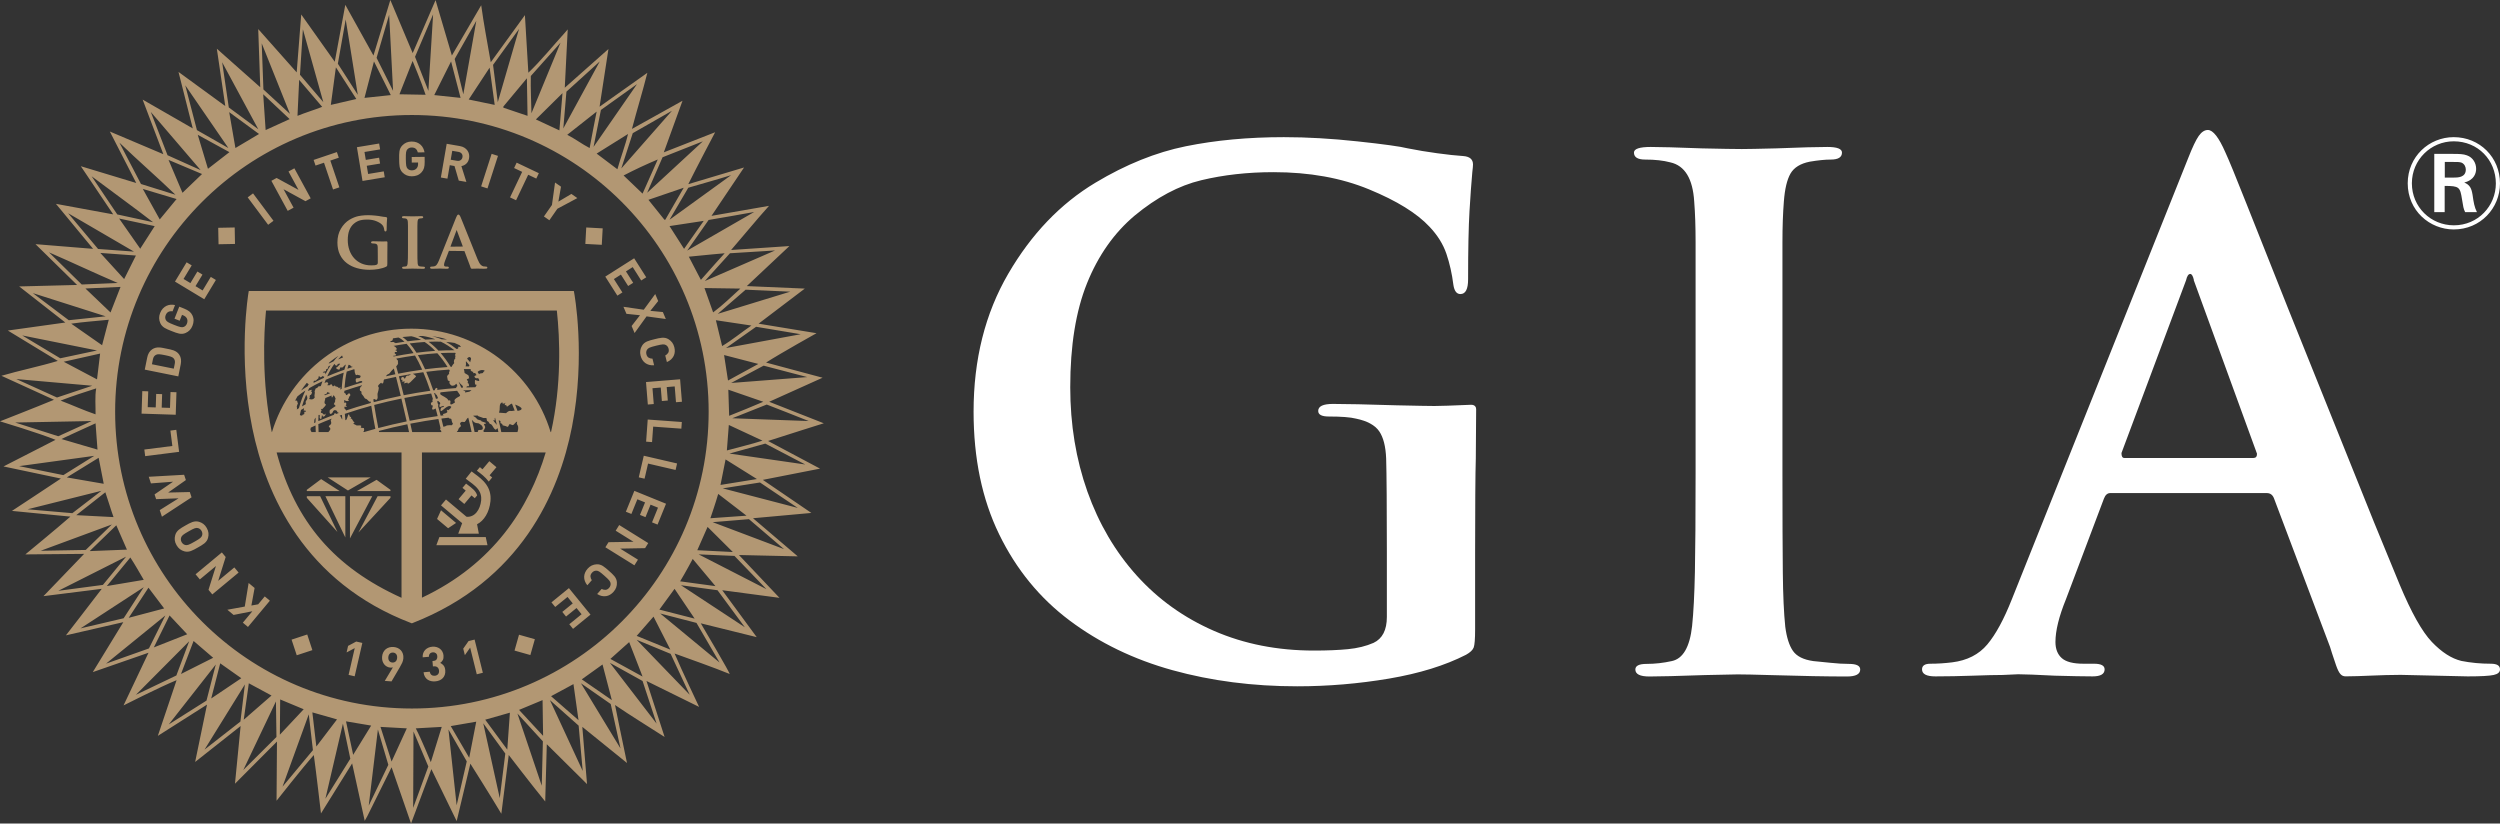 <svg xmlns="http://www.w3.org/2000/svg" viewBox="0 0 546.434 180" shape-rendering="geometricPrecision">
  <rect x="0" y="0" width="546.434" height="180" fill="#333333" stroke="none"/>
  <path fill="#fff" d="M536.32,50.151c-5.242,0-10.057-4.108-10.057-10.084c0-5.811,4.65-10.089,10.057-10.089
	c5.666,0,10.113,4.394,10.113,10.117C546.434,45.477,542.186,50.151,536.32,50.151z M536.32,30.888
	c-4.982,0-9.148,4.024-9.148,9.18c0,5.186,4.135,9.18,9.18,9.18c5.295,0,9.176-4.251,9.176-9.151
	C545.527,34.998,541.617,30.888,536.32,30.888z M536.209,33.638c1.305,0,2.213,0.024,2.978,0.31
	c1.383,0.481,2.031,1.758,2.031,2.946c0,0.878-0.342,2.434-2.598,3.001c1.219,0.51,1.578,1.248,1.812,2.664
	c0.252,1.76,0.395,2.662,0.957,3.801h-2.578c-0.369-0.742-0.424-1.221-0.678-2.781
	c-0.422-2.69-0.596-2.942-3.793-2.942v5.724h-2.272V33.638H536.209z M534.367,38.818h1.867
	c0.941,0,2.725,0,2.725-1.753c0-0.512-0.231-1.192-0.906-1.507c-0.459-0.164-0.852-0.164-2.24-0.164h-1.445V38.818
	z M510.629,145.497c-0.631-1.753-1.346-4.106-1.346-4.106l-12.279-32.542c-0.305-0.719-0.818-1.074-1.535-1.074
	h-34.23c-0.613,0-1.072,0.407-1.381,1.224l-8.285,21.954c-1.541,3.788-2.307,6.906-2.307,9.365
	c0,1.529,0.461,2.708,1.383,3.527c0.924,0.823,2.504,1.228,4.76,1.228h2.299c1.537,0,2.305,0.413,2.305,1.23
	c0,1.022-0.873,1.537-2.609,1.537c-1.945,0-4.705-0.058-8.287-0.155c-3.994-0.205-6.654-0.31-7.988-0.31
	c-0.299,0-1.43,0.049-3.375,0.154c-1.531,0-3.709,0.054-6.524,0.156c-2.812,0.098-5.551,0.155-8.213,0.155
	c-1.943,0-2.912-0.515-2.912-1.537c0-0.816,0.611-1.23,1.834-1.23c1.537,0,3.127-0.1,4.764-0.304
	c3.272-0.41,5.832-1.714,7.676-3.919c1.844-2.197,3.633-5.499,5.371-9.899l38.531-96.401
	c0.922-2.353,1.69-3.964,2.301-4.835c0.615-0.87,1.281-1.305,1.994-1.305c1.131,0,2.408,1.639,3.84,4.914
	c0.717,1.533,2.252,5.269,4.601,11.206l9.211,23.177l14.66,36.459l4.07,10.129l5.525,13.434
	c2.559,6.137,4.914,10.336,7.059,12.588c2.154,2.249,4.303,3.629,6.447,4.144c2.049,0.405,4.197,0.612,6.447,0.612
	c1.332,0,1.998,0.413,1.998,1.23c0,0.615-0.457,1.022-1.381,1.226c-0.922,0.207-2.812,0.311-5.68,0.311
	l-14.65-0.333c-4.35,0-8.717,0.326-12.027,0.326C511.76,147.834,511.258,147.251,510.629,145.497z M464.309,100.1
	h28.244c0.512,0,0.768-0.307,0.768-0.922l-13.816-37.916v-0.15c-0.201-0.818-0.457-1.234-0.764-1.234
	c-0.414,0-0.717,0.466-0.926,1.385l-14.119,37.763C463.695,99.74,463.9,100.1,464.309,100.1z M322.647,89.445
	c-0.008,0.374-0.074,10.779-0.074,10.779c-0.103,3.066-0.152,11.355-0.152,20.538v16.843
	c0,2.041-0.103,3.344-0.305,3.906c-0.209,0.558-0.767,1.096-1.685,1.605c-4.596,2.348-10.207,4.082-16.842,5.208
	c-6.635,1.118-13.32,1.683-20.055,1.683c-9.697,0-18.783-1.176-27.256-3.522
	c-8.467-2.345-15.969-5.974-22.5-10.871c-6.533-4.9-11.664-11.177-15.391-18.832
	c-3.725-7.654-5.588-16.586-5.588-26.792c0-11.429,2.527-21.484,7.58-30.159
	c5.053-8.676,11.406-15.312,19.059-19.902c6.639-3.981,13.219-6.637,19.754-7.962
	c6.533-1.325,13.678-1.989,21.432-1.989c2.555,0,5.156,0.075,7.809,0.231c2.654,0.148,5.412,0.382,8.27,0.69
	c2.852,0.303,5.203,0.587,7.041,0.84c1.836,0.252,3.162,0.482,3.978,0.69c2.043,0.406,4.186,0.766,6.43,1.068
	c2.25,0.307,4.135,0.511,5.666,0.609c1.432,0.105,2.143,0.718,2.143,1.842c0,0.307-0.053,0.865-0.152,1.683
	c-0.205,2.245-0.41,5.077-0.613,8.497c-0.203,3.421-0.307,8.396-0.307,14.928c0,2.145-0.557,3.217-1.685,3.217
	c-0.815,0-1.324-0.668-1.527-1.99c-0.309-2.451-0.82-4.724-1.531-6.814c-0.715-2.095-1.94-4.059-3.678-5.896
	c-2.754-2.958-7.168-5.691-13.244-8.188c-6.068-2.505-13.035-3.754-20.893-3.754
	c-5.617,0-10.871,0.59-15.77,1.763c-4.896,1.171-9.748,3.752-14.547,7.726c-4.486,3.778-7.961,8.708-10.41,14.778
	c-2.449,6.071-3.674,13.65-3.674,22.735c0,8.161,1.252,15.768,3.75,22.812c2.504,7.042,6.1,13.163,10.797,18.374
	c4.695,5.203,10.332,9.232,16.914,12.092c6.58,2.857,13.855,4.286,21.814,4.286c2.861,0,5.332-0.101,7.428-0.306
	c2.094-0.204,3.957-0.664,5.592-1.38c1.935-0.915,2.908-2.803,2.908-5.664v-14.388
	c0-8.982-0.053-17.17-0.154-20.236c-0.102-2.651-0.611-4.64-1.529-5.967c-0.922-1.329-2.607-2.247-5.057-2.754
	c-1.221-0.31-3.215-0.464-5.973-0.464c-1.529,0-2.293-0.407-2.293-1.221c0-1.018,1.072-1.53,3.217-1.53
	c2.754,0,7.394,0.101,13.93,0.304c4.492,0.103,7.246,0.149,8.266,0.149c1.15,0,3.869-0.088,8.023-0.268
	C322.455,88.475,322.654,89.07,322.647,89.445z M370.611,103.465V76.519V52.94c0-3.366-0.098-6.324-0.301-8.882
	c-0.308-4.996-2.045-7.857-5.211-8.569c-1.527-0.409-3.369-0.612-5.51-0.612c-1.633,0-2.449-0.51-2.449-1.529
	c0-0.819,1.223-1.227,3.676-1.227c1.94,0,5.666,0.101,11.174,0.309c4.285,0.099,7.197,0.146,8.729,0.146
	c1.223,0,3.725-0.048,7.502-0.146c5.307-0.208,9.029-0.309,11.178-0.309c2.141,0,3.209,0.407,3.209,1.227
	c0,1.02-0.812,1.529-2.445,1.529c-1.227,0-2.756,0.152-4.596,0.461c-2.039,0.406-3.445,1.274-4.213,2.603
	c-0.76,1.322-1.246,3.368-1.451,6.118c-0.203,2.558-0.308,5.516-0.308,8.882v23.579v26.945
	c0,9.493,0.027,16.709,0.082,21.667c0.047,4.947,0.227,8.899,0.535,11.862c0.303,2.346,0.867,4.111,1.684,5.281
	c0.818,1.174,2.291,1.915,4.439,2.219c1.123,0.104,2.397,0.229,3.828,0.383c1.428,0.154,2.752,0.234,3.977,0.234
	c1.633,0,2.453,0.404,2.453,1.222c0,1.022-0.973,1.53-2.91,1.53c-4.283,0-9.9-0.102-16.838-0.31
	c-3.268-0.097-5.615-0.149-7.047-0.149c-0.812,0-3.215,0.053-7.195,0.149c-5.918,0.208-9.947,0.31-12.094,0.31
	c-2.039,0-3.064-0.508-3.064-1.53c0-0.817,0.82-1.222,2.453-1.222c1.834,0,3.676-0.209,5.512-0.617
	c2.445-0.511,3.93-3.059,4.438-7.656c0.309-2.953,0.512-6.916,0.615-11.862
	C370.56,120.027,370.611,112.856,370.611,103.465z"/>
  <path fill="#B29773" d="M167.873,96.387c3.746-1.215,12.186-3.869,12.186-3.869l-11.936-4.701
	c0,0,8.029-3.615,11.674-5.258l-12.354-3.314c3.357-2.143,11.025-6.416,11.025-6.416l-12.666-2.082l10.109-7.669
	l-12.682-0.546l9.312-8.75l-12.738,0.858c2.568-2.961,5.644-6.721,8.287-9.65l-12.574,2.188l7.115-10.572
	L150.441,40.25c1.752-3.539,5.871-11.346,5.871-11.346l-11.221,4.396l4.088-11.277l-11.051,6.156
	c0.996-3.822,2.406-8.406,3.365-12.264l-10.443,7.408c0,0,1.336-8.822,1.941-12.609l-9.547,8.463l0.644-12.75
	l-0.644,0.75c-2.637,2.895-5.211,6.109-7.959,8.715l-0.752-12.583l-7.465,10.3
	c-0.676-3.895-1.555-8.496-2.088-12.462l-6.412,10.993L95.203,0.027l-5,11.582L85.318,0l-3.689,12.141L75.473,1.055
	L73.168,13.5L65.84,3.166l-0.992,12.656l-8.406-9.467l0.441,12.715l-9.49-8.422l1.846,12.531l-10.227-7.458
	l3.125,12.349c0,0-7.529-4.334-10.959-6.299l4.524,11.931L24.006,28.748l5.771,11.25l-12.113-3.668l7.08,10.525
	l-12.518-2.301l8.123,9.836L7.758,53.365l9.09,8.918L4.193,62.609l10.084,7.885L1.711,72.248l10.926,6.639
	c-3.754,1.143-8.58,2.144-12.328,3.25l11.49,5.246C8.117,88.918,0,92.092,0,92.092s8.566,2.58,12.137,4.043
	l-11.369,5.818c0,0,8.69,1.825,12.547,2.647c-3.252,2.178-10.703,7.07-10.703,7.07l12.775,1.248
	c-2.93,2.572-9.848,8.26-9.848,8.26l12.848-0.114l-8.885,9.239l12.742-1.6
	c-2.394,3.144-7.834,10.165-7.834,10.165l12.545-2.881l-6.676,10.919l12.184-4.236l-5.461,11.514
	c0,0,8.062-4.086,11.596-5.518l-4.1,12.176l10.75-6.834l-2.596,12.535l9.941-7.852l-1.234,12.605l9.18-9.212
	l-0.092,12.937c0,0,5.648-7.178,8.146-9.996c0.539,3.922,1.564,12.773,1.564,12.773l6.811-10.938l2.75,12.554
	l0.557-0.998l5.318-10.716L89.844,180l4.443-11.887l5.529,11.361l2.99-12.56c0,0,4.775,7.566,6.774,10.957
	l1.619-12.846c0,0,5.436,7.086,7.971,10.159l0.344-12.517l8.795,8.717l-1.029-12.512l9.766,7.9
	c-0.783-3.609-2.619-12.678-2.619-12.678c3.281,2.25,7.516,4.842,10.836,6.986l-3.961-12.238l11.504,5.67
	c0,0-3.861-8.133-5.361-11.668c3.539,1.285,8.52,3.033,12.021,4.463c0.428,0.318-6.295-11.067-6.295-11.067
	l12.229,3.024l-7.539-10.256l12.514,1.665l-8.861-9.362l12.857,0.295l-9.783-8.334l12.756-1.158l-10.611-7.23
	l12.506-2.455L167.873,96.387z M176.766,92.029l-16.715-0.609l7.537-2.998
	C170.654,89.6,173.695,90.812,176.766,92.029z M156.981,107.957l6.186,4.757l-7.898,0.559
	C155.268,113.273,156.482,109.742,156.981,107.957z M153.982,62.961l7.846,0.116
	c-1.965,1.785-3.809,3.598-5.955,5.205L153.982,62.961z M156.473,69.992l7.764,1.164
	c-2.246,1.533-4.078,3.09-6.4,4.483L156.473,69.992z M158.59,100.42l6.854,4.286l-7.963,1.288L158.59,100.42z
	 M158.264,77.603l7.492,1.943l-6.633,3.626L158.264,77.603z M159.301,92.887l7.357,3.426
	c-2.531,0.822-5.215,1.43-7.785,2.144L159.301,92.887z M159.193,85.175l7.644,2.642
	c-2.397,1.033-4.965,2.07-7.465,3.068L159.193,85.175z M176.445,82.422l-16.641,1.285l7.104-3.785L176.445,82.422z
	 M175.018,73.053l-16.322,3.012l6.568-4.641L175.018,73.053z M172.727,63.75l-15.85,4.854l6.101-5.287L172.727,63.75
	z M169.41,54.746l-15.355,6.68l5.496-6.07C159.551,55.355,166.156,54.961,169.41,54.746z M153.197,61.174
	l-2.641-5.068c2.678-0.289,7.836-0.75,7.836-0.75S154.947,59.139,153.197,61.174z M164.842,46.336l-14.641,8.438
	l4.686-6.695C158.139,47.508,161.629,46.944,164.842,46.336z M149.519,54.391l-3.18-4.975l7.479-1.137
	L149.519,54.391z M159.805,38.283l-13.465,9.75l4.102-7C153.59,40.103,156.728,39.249,159.805,38.283z
	 M145.412,48.033h-0.184l-3.498-4.359l7.715-2.641L145.412,48.033z M153.625,30.89l-12.18,11.251l3.373-7.768
	L153.625,30.89z M140.447,42.32l-4.145-3.965c2.395-1.252,4.926-2.427,7.465-3.5L140.447,42.32z M138.305,29.107
	l8.568-4.894l-11.072,12.605L138.305,29.107z M134.947,36.996l-4.537-3.424l6.859-4.286
	C136.699,31.75,135.662,34.391,134.947,36.996z M131.344,24.034l7.887-5.642l-9.496,13.715L131.344,24.034z
	 M128.877,32.355c-1.607-0.819-3.213-2.036-4.895-2.892l6.428-5.07C129.871,27.033,129.377,29.712,128.877,32.355z
	 M123.803,20.037l7.289-6.609l-7.967,14.643L123.803,20.037z M116.023,16.607l6.498-7.285l-6.359,15.43
	C116.125,22.287,115.947,19.357,116.023,16.607z M122.947,20.357l-0.678,8.141l-5.141-2.393L122.947,20.357z
	 M115.164,17.107l0.142,8.213l-5.285-1.785v-0.25L115.164,17.107z M113.451,6.322l-4.645,16l-1.037-8.143
	L113.451,6.322z M107.019,14.786l1.109,8.142l-5.682-1.18L107.019,14.786z M104.109,4.555l-2.84,16.053
	l-1.891-7.713L104.109,4.555z M98.594,13.428l2.072,7.967l-5.752-0.611L98.594,13.428z M94.666,3.146l-1.035,16.71
	l-2.916-7.442L94.666,3.146z M90.184,13.328c0,0,1.982,4.744,2.842,7.387l-5.719-0.107L90.184,13.328z M85.059,3.217
	l0.857,16.639l-3.607-7.213L85.059,3.217z M81.74,13.428l3.678,7.356l-5.75,0.611L81.74,13.428z M75.559,4.25
	c0,0,1.785,10.965,2.643,16.465l-4.356-6.787L75.559,4.25z M73.416,14.713l4.467,6.928l-5.574,1.287L73.416,14.713z
	 M66.203,6.394l4.463,15.928l-5.101-5.982L66.203,6.394z M65.389,17.459l5.029,5.896
	c-1.717,0.679-3.641,1.25-5.395,1.965L65.389,17.459z M63.381,24.894l-5.805-5.341L57.205,9.467L63.381,24.894z
	 M63.31,26.034l-5.248,2.393l-0.533-7.826L63.31,26.034z M20.885,90.564c-2.535-0.858-5.107-2.034-7.641-3
	c2.498-0.998,5.178-1.817,7.783-2.676C20.707,86.672,20.922,88.779,20.885,90.564z M21.312,98.277L13.418,95.959
	c0,0,4.969-2.32,7.467-3.43L21.312,98.277z M13.924,79.068l7.961-1.789l-0.68,5.643L13.924,79.068z
	 M21.564,100.061l1.107,5.682l-8.072-1.395L21.564,100.061z M15.565,70.746c2.68-0.397,5.463-0.574,8.211-0.857
	l-1.461,5.57L15.565,70.746z M23.025,107.6c0.609,1.717,1.145,3.643,1.789,5.426l-8.143-0.426L23.025,107.6z
	 M24.16,68.299l-5.488-5.243l7.674-0.347L24.16,68.299z M50.1,24.51l6.516,4.776l-5.16,3.068L50.1,24.51z
	 M50.145,33.258l-4.691,3.635l-2.23-7.43L50.145,33.258z M48.559,13.609L56.455,28.25l-6.447-4.768L48.559,13.609z
	 M40.49,18.641l9.426,13.714l-6.871-3.916L40.49,18.641z M32.957,24.467l10.891,12.711l-7.229-3.25L32.957,24.467z
	 M44.16,38.035l-4.275,4.105l-3.047-7.188L44.16,38.035z M26.1,31.176c4.035,3.894,8.215,7.504,12.25,11.393
	l-7.535-2.349L26.1,31.176z M38.598,43.5c-1.211,1.496-2.461,2.996-3.68,4.463l-3.703-6.668L38.598,43.5z
	 M20.029,38.531c4.465,3.359,8.998,6.609,13.426,10.037l-7.82-1.697L20.029,38.531z M33.812,49.426l-3.07,4.787
	l-0.084,0.158l-4.621-6.607L33.812,49.426z M14.887,46.603l14.393,8.391l-7.842-0.576L14.887,46.603z M29.705,55.852
	l-2.57,5.144l-5.205-5.711L29.705,55.852z M10.703,55.154c5.106,2.215,9.932,4.519,15.037,6.699l-7.871,0.332
	L10.703,55.154z M7.174,64.067l15.924,5.071l-8.066,0.854L7.174,64.067z M4.852,73.316l16.354,3.287l-8.033,1.711
	L4.852,73.316z M3.562,82.853l16.607,1.459l-7.713,2.574L3.562,82.853z M3.314,92.353l16.715-0.323l-7.287,3.322
	L3.314,92.353z M4.172,101.885l16.428-2.25l-6.75,4.215L4.172,101.885z M6.029,111.316l16.143-4.039l-6.359,4.891
	L6.029,111.316z M8.883,120.385l15.574-5.752l-5.715,5.57L8.883,120.385z M25.42,114.814l2.322,5.321l-8.143,0.321
	L25.42,114.814z M12.742,129.135l14.82-7.467l-5.07,6.178L12.742,129.135z M28.492,121.852
	c1,1.531,1.965,3.247,2.928,4.887l-8.07,1.356L28.492,121.852z M17.602,137.346l13.818-9l-4.393,6.789
	L17.602,137.346z M32.453,128.455l3.43,4.535l-7.75,2.047L32.453,128.455z M23.172,145.062l12.965-10.537
	l-3.584,7.205L23.172,145.062z M37.062,134.525l3.857,4.108l-7.295,2.874L37.062,134.525z M38.549,147.641
	l-8.84,4.223l11.639-11.699L38.549,147.641z M42.312,140.096l4.285,3.678l-7.035,3.539L42.312,140.096z
	 M45.135,153.131l-8.252,5.213l10.283-13.105L45.135,153.131z M48.133,144.988l4.609,3.252l-6.576,4.426
	L48.133,144.988z M52.551,157.713l-7.848,6.135l8.824-14.25L52.551,157.713z M54.383,149.348l4.963,2.676
	l-6.07,5.285L54.383,149.348z M53.172,168.309l7.141-14.998l0.113,7.775L53.172,168.309z M61.748,171.953
	l5.74-15.824c0.322,2.715,0.908,7.834,0.908,7.834L61.748,171.953z M61.168,160.584l0.07-7.705l5.143,2.144
	L61.168,160.584z M69.143,163.17l-0.871-7.465l5.393,1.536L69.143,163.17z M71.121,174.585l3.832-16.419l1.617,7.67
	L71.121,174.585z M77.193,164.988l-1.562-7.32l5.496,0.924L77.193,164.988z M80.594,176.094l2.004-16.641
	l2.281,7.715L80.594,176.094z M85.588,166.461l-2.424-7.582l5.754,0.32L85.588,166.461z M90.307,176.592
	l0.072-16.711l3.242,7.65L90.307,176.592z M94.166,166.592c0,0-2.037-4.994-3.287-7.393
	c1.893-0.105,5.676-0.32,5.676-0.32L94.166,166.592z M99.811,176.023l-1.791-16.57l4.002,6.961L99.811,176.023z
	 M102.557,165.631l-4.037-6.928l5.572-0.964L102.557,165.631z M109.234,174.453l-3.607-16.359l4.82,6.609
	L109.234,174.453z M110.877,163.848l-4.818-6.539l5.391-1.536L110.877,163.848z M118.412,171.739l-5.32-15.784
	l5.568,6.088L118.412,171.739z M113.451,155.166l5.139-2.141l0.117,7.812L113.451,155.166z M90.029,154.863
	c-35.824,0-64.863-29.041-64.863-64.863s29.039-64.862,64.863-64.862c35.822,0,64.863,29.04,64.863,64.862
	S125.852,154.863,90.029,154.863z M160.178,120.658l-7.769-0.397l2.248-5.094L160.178,120.658z M156.379,128.113
	l-7.719-1.051c1.185-1.959,2.75-4.894,2.75-4.894L156.379,128.113z M151.83,135.216l-7.707-1.976l3.32-4.537
	L151.83,135.216z M146.516,141.993l-7.355-3.005l3.68-4.211L146.516,141.993z M137.522,140.346l2.926,7.535
	l-7.035-3.859L137.522,140.346z M131.697,145.238l2.033,7.787l-6.568-4.537L131.697,145.238z M126.449,157.414
	l-6-5.246l4.895-2.642L126.449,157.414z M127.367,168.514l-7.168-15.488l6.277,5.579L127.367,168.514z
	 M135.627,163.594l-8.645-14.246l6.504,4.531L135.627,163.594z M143.519,158.166l-10.213-13.287l7.141,3.965
	L143.519,158.166z M150.758,151.863l-11.598-12.016l7.428,3.07L150.758,151.863z M157.277,144.812l-12.971-10.715
	l7.926,2.053L157.277,144.812z M162.801,137.098l-13.961-9.18l7.988,1.092L162.801,137.098z M167.516,128.773
	l-14.822-7.605l7.84,0.338L167.516,128.773z M171.373,120.025l-15.605-5.893l7.934-0.658L171.373,120.025z
	 M174.371,111.018l-16.402-4.275l8.146-1.285L174.371,111.018z M159.443,99.137l7.828-2.18l8.742,4.57
	L159.443,99.137z M70.686,109.777 M80.824,110.057 M78.016,107.338h7.33v-0.275l-3.037-2.189L78.016,107.338z
	 M75.481,117.481v-9.027H71.123L75.481,117.481z M81.033,104.346H71.623l4.432,2.863L81.033,104.346z M82.537,108.453
	l-4.199,7.945l7.008-7.586v-0.359H82.537z M76.49,108.453v9.232l4.879-9.232H76.49z M69.977,108.453h-2.916v0.359
	c0,0,4.213,4.701,6.693,7.466L69.977,108.453z M74.252,107.338l-4.057-2.619l-3.135,2.344v0.275H74.252z
	 M99.686,114.301l-1.742,1.158l-2.416-2.027l0.867-1.9L99.686,114.301z M101.486,110.154l1.57-1.865l0.721,0.605
	l0.518-0.615c-0.254-0.922-1.035-1.549-2.213-2.414c-0.072-0.055-0.141-0.109-0.211-0.162l-0.787,0.932
	l0.713,0.598l-1.566,1.863L101.486,110.154z M108.508,102.118l-1.559-1.312l-1.49,1.772l-0.565-0.473l-0.66,0.783
	c0.01,0.008,0.016,0.014,0.025,0.019c0.799,0.588,1.797,1.324,2.57,2.353l0.75-0.897l-0.562-0.474
	L108.508,102.118z M107.215,108.459c-0.012-0.107-0.025-0.209-0.041-0.312c-0.01-0.062-0.016-0.129-0.027-0.19
	c-0.019-0.117-0.049-0.232-0.076-0.342c-0.01-0.043-0.016-0.086-0.029-0.126
	c-0.037-0.122-0.076-0.244-0.117-0.36c-0.01-0.023-0.019-0.051-0.029-0.078
	c-0.047-0.127-0.098-0.248-0.154-0.363c-0.008-0.016-0.014-0.028-0.018-0.041c-0.065-0.129-0.129-0.25-0.199-0.365
	c-0.004-0.004-0.006-0.013-0.01-0.018c-0.07-0.123-0.146-0.242-0.227-0.355
	c-0.705-1.012-1.688-1.736-2.512-2.344c-0.025-0.018-0.045-0.033-0.065-0.049
	c-0.221-0.164-0.438-0.323-0.635-0.48l-1.274,1.596c0.182,0.144,0.389,0.295,0.592,0.447
	c0.059,0.041,0.113,0.086,0.174,0.131c0.951,0.701,1.859,1.385,2.318,2.363c0,0.006,0.006,0.016,0.008,0.023
	c0.088,0.188,0.154,0.391,0.201,0.607c0.023,0.1,0.043,0.199,0.061,0.303c0.01,0.08,0.016,0.152,0.021,0.232
	c0.016,0.199,0.018,0.411-0.004,0.635c-0.203,2.002-1.387,3.74-3.205,3.576l-4.488-3.772l-1.084,1.287l4.623,3.885
	l-0.004,0.004h0.004l-0.006,0.002l-0.856,2.293h4.506l-0.387-2.064c1.518-0.746,2.689-2.641,2.924-5.01
	c0.019-0.197,0.031-0.389,0.031-0.58c0.002-0.082-0.004-0.164-0.008-0.248
	C107.221,108.65,107.221,108.551,107.215,108.459z M96.039,117.389l-0.662,1.773h11.174l-0.379-1.773H96.039z
	 M54.344,127.422l1.305,1.092l-0.703,3.84l1.482-0.268l1.44-1.726l1.119,0.936l-4.789,5.74l-1.119-0.935
	l2.084-2.5l-4.109,0.81l-1.361-1.137l3.807-0.693L54.344,127.422z M48.494,120.746l0.832,1.001l-1.635,5.211
	l3.529-2.934l0.934,1.123l-5.752,4.778l-0.83-1.001l1.627-5.204l-3.519,2.928l-0.934-1.123L48.494,120.746z
	 M40.516,114.869c0.279-0.16,0.543-0.305,0.791-0.438c0.246-0.131,0.488-0.238,0.725-0.319
	c0.234-0.083,0.471-0.132,0.705-0.149c0.238-0.016,0.482,0.011,0.742,0.081c0.361,0.102,0.686,0.258,0.967,0.472
	c0.283,0.213,0.529,0.506,0.74,0.879c0.209,0.371,0.336,0.734,0.377,1.09c0.041,0.355,0.012,0.713-0.09,1.076
	c-0.07,0.257-0.172,0.484-0.309,0.678c-0.137,0.193-0.299,0.369-0.492,0.526
	c-0.191,0.157-0.41,0.308-0.648,0.452c-0.24,0.144-0.5,0.297-0.781,0.455c-0.279,0.158-0.543,0.305-0.791,0.436
	c-0.246,0.134-0.484,0.241-0.721,0.325c-0.233,0.084-0.469,0.135-0.705,0.152c-0.234,0.018-0.48-0.01-0.74-0.08
	c-0.361-0.101-0.686-0.26-0.969-0.477c-0.285-0.217-0.531-0.512-0.742-0.883c-0.211-0.371-0.336-0.732-0.375-1.082
	c-0.039-0.355-0.008-0.712,0.092-1.074c0.07-0.26,0.174-0.484,0.309-0.678c0.137-0.193,0.299-0.371,0.49-0.531
	c0.192-0.161,0.406-0.312,0.646-0.457C39.975,115.18,40.236,115.027,40.516,114.869z M41.236,116.138
	c-0.31,0.177-0.564,0.327-0.764,0.452c-0.199,0.125-0.357,0.238-0.479,0.338
	c-0.121,0.102-0.209,0.195-0.268,0.284c-0.057,0.089-0.102,0.185-0.135,0.282
	c-0.053,0.151-0.07,0.311-0.057,0.484c0.014,0.174,0.072,0.35,0.17,0.525c0.102,0.178,0.223,0.316,0.365,0.42
	c0.144,0.104,0.293,0.173,0.449,0.205c0.103,0.023,0.205,0.031,0.309,0.023c0.105-0.007,0.231-0.036,0.381-0.088
	c0.146-0.051,0.324-0.131,0.533-0.238c0.209-0.105,0.469-0.248,0.779-0.424c0.31-0.176,0.566-0.326,0.766-0.451
	c0.197-0.125,0.357-0.238,0.478-0.338c0.119-0.102,0.209-0.193,0.268-0.28c0.061-0.087,0.105-0.179,0.139-0.278
	c0.053-0.148,0.07-0.312,0.055-0.488c-0.016-0.178-0.074-0.353-0.174-0.529
	c-0.1-0.178-0.221-0.315-0.363-0.414c-0.141-0.102-0.289-0.17-0.445-0.202
	c-0.102-0.021-0.205-0.032-0.312-0.028c-0.103,0.004-0.232,0.031-0.381,0.084c-0.146,0.051-0.326,0.131-0.535,0.236
	C41.807,115.82,41.547,115.962,41.236,116.138z M32.514,104.211l7.73-0.438l0.383,1.156l-3.879,2.731l4.74-0.116
	l0.383,1.157l-6.479,4.239l-0.477-1.446l4.117-2.576l-4.908,0.183l-0.342-1.038l4.051-2.775l-4.844,0.371
	L32.514,104.211z M38.535,93.95l0.613,4.811l-7.416,0.942l-0.185-1.447l6.125-0.777l-0.428-3.365L38.535,93.95z
	 M38.568,85.733l-0.16,4.919l-7.467-0.242l0.16-4.918l1.299,0.043l-0.111,3.461l1.752,0.057l0.096-2.948
	l1.301,0.042l-0.096,2.947l1.815,0.059l0.111-3.461L38.568,85.733z M36.352,76.199l0.82,0.166
	c0.268,0.056,0.525,0.129,0.769,0.219c0.248,0.095,0.477,0.215,0.69,0.365c0.211,0.15,0.4,0.351,0.564,0.598
	c0.191,0.287,0.311,0.609,0.357,0.965c0.045,0.356,0.029,0.727-0.049,1.111l-0.533,2.647l-7.332-1.48l0.537-2.647
	c0.074-0.385,0.205-0.732,0.385-1.043c0.182-0.309,0.416-0.56,0.705-0.752c0.248-0.164,0.494-0.275,0.742-0.332
	c0.248-0.058,0.498-0.08,0.754-0.072c0.256,0.008,0.518,0.039,0.783,0.094L36.352,76.199z M36.06,77.631
	c-0.275-0.055-0.514-0.101-0.719-0.135c-0.203-0.035-0.383-0.057-0.539-0.066
	c-0.154-0.01-0.287-0.004-0.398,0.017c-0.111,0.021-0.215,0.056-0.31,0.108
	c-0.178,0.093-0.32,0.217-0.43,0.374c-0.111,0.156-0.19,0.358-0.24,0.606l-0.219,1.081l4.777,0.965l0.219-1.082
	c0.049-0.248,0.055-0.463,0.014-0.65c-0.041-0.188-0.125-0.357-0.25-0.512c-0.139-0.164-0.353-0.293-0.639-0.391
	C37.039,77.848,36.617,77.742,36.06,77.631z M40.195,67.43c0.502,0.196,0.896,0.412,1.186,0.643
	c0.289,0.23,0.514,0.516,0.672,0.857c0.182,0.396,0.27,0.779,0.256,1.157c-0.014,0.374-0.092,0.747-0.24,1.118
	c-0.15,0.385-0.352,0.705-0.606,0.963c-0.252,0.258-0.549,0.461-0.894,0.611c-0.244,0.106-0.486,0.168-0.721,0.185
	c-0.236,0.016-0.475-0.002-0.719-0.053c-0.244-0.052-0.498-0.125-0.76-0.221c-0.266-0.096-0.545-0.203-0.846-0.322
	c-0.299-0.118-0.578-0.231-0.836-0.34c-0.258-0.11-0.492-0.231-0.705-0.357
	c-0.213-0.129-0.398-0.28-0.56-0.453c-0.16-0.173-0.295-0.381-0.402-0.627
	c-0.148-0.346-0.23-0.697-0.238-1.053c-0.01-0.357,0.062-0.733,0.217-1.123
	c0.16-0.404,0.361-0.734,0.606-0.992c0.244-0.256,0.51-0.453,0.801-0.586c0.291-0.134,0.594-0.213,0.91-0.234
	c0.318-0.021,0.633,0.003,0.943,0.072l-0.539,1.369c-0.363-0.053-0.67-0.012-0.922,0.12
	c-0.254,0.134-0.449,0.376-0.588,0.728c-0.074,0.19-0.107,0.37-0.096,0.543c0.01,0.175,0.051,0.332,0.123,0.475
	c0.047,0.092,0.105,0.178,0.178,0.254c0.07,0.078,0.172,0.158,0.305,0.24c0.135,0.082,0.307,0.172,0.521,0.268
	c0.215,0.096,0.486,0.209,0.82,0.34c0.332,0.131,0.609,0.236,0.836,0.312c0.225,0.078,0.414,0.131,0.568,0.162
	c0.152,0.031,0.283,0.043,0.387,0.035c0.103-0.008,0.205-0.029,0.303-0.067c0.148-0.054,0.285-0.142,0.408-0.262
	c0.123-0.122,0.221-0.275,0.297-0.464c0.082-0.209,0.121-0.408,0.115-0.6c-0.002-0.189-0.045-0.362-0.125-0.523
	c-0.086-0.161-0.197-0.297-0.332-0.406c-0.131-0.109-0.291-0.199-0.473-0.272l-0.264-0.104l-0.506,1.28
	l-1.133-0.445l1.037-2.629L40.195,67.43z M47.188,61.193l-2.543,4.215l-6.398-3.861l2.543-4.215l1.115,0.674
	l-1.789,2.965l1.502,0.905l1.522-2.525l1.115,0.673l-1.523,2.523l1.555,0.939l1.789-2.965L47.188,61.193z
	 M59.777,48.261l-1.168,0.872l-4.471-5.994l1.17-0.872L59.777,48.261z M67.912,43.352l-1.145,0.623l-4.793-2.617
	l2.193,4.033l-1.283,0.695l-3.57-6.566l1.145-0.623l4.787,2.609l-2.188-4.024l1.283-0.696L67.912,43.352z
	 M74.051,34.471l-1.85,0.628l1.976,5.849l-1.383,0.467l-1.976-5.85l-1.85,0.625l-0.418-1.233l5.084-1.718
	L74.051,34.471z M84.094,38.746l-4.859,0.805l-1.223-7.375l4.857-0.805l0.213,1.283l-3.416,0.566l0.285,1.731
	l2.91-0.483l0.215,1.285l-2.912,0.482l0.297,1.792l3.418-0.567L84.094,38.746z M92.824,35.375
	c0.008,0.538-0.041,0.984-0.146,1.342c-0.103,0.353-0.283,0.668-0.539,0.945c-0.297,0.317-0.621,0.541-0.975,0.673
	c-0.35,0.13-0.727,0.196-1.123,0.201c-0.412,0.007-0.787-0.059-1.121-0.196
	c-0.334-0.135-0.637-0.334-0.904-0.597c-0.191-0.187-0.34-0.385-0.443-0.599
	c-0.103-0.211-0.18-0.439-0.225-0.684c-0.045-0.246-0.072-0.506-0.082-0.787c-0.012-0.279-0.018-0.581-0.021-0.902
	c-0.004-0.32-0.004-0.622,0-0.903c0.002-0.279,0.024-0.54,0.062-0.788c0.041-0.244,0.107-0.475,0.207-0.69
	c0.1-0.215,0.242-0.417,0.428-0.608c0.264-0.271,0.557-0.476,0.885-0.62c0.328-0.144,0.699-0.219,1.119-0.224
	c0.436-0.006,0.816,0.056,1.149,0.184c0.33,0.129,0.611,0.303,0.844,0.52c0.234,0.221,0.424,0.469,0.562,0.758
	c0.139,0.283,0.236,0.582,0.289,0.896l-1.469,0.018c-0.09-0.355-0.242-0.625-0.461-0.807
	c-0.219-0.184-0.518-0.273-0.896-0.268c-0.203,0.002-0.383,0.041-0.539,0.117c-0.156,0.074-0.287,0.172-0.391,0.291
	c-0.068,0.08-0.125,0.166-0.17,0.261c-0.043,0.095-0.078,0.221-0.105,0.374c-0.025,0.155-0.043,0.349-0.049,0.584
	c-0.01,0.234-0.012,0.529-0.008,0.887c0.004,0.355,0.014,0.654,0.029,0.893c0.012,0.236,0.033,0.433,0.062,0.586
	c0.029,0.154,0.068,0.277,0.117,0.371c0.045,0.094,0.103,0.18,0.174,0.254c0.107,0.119,0.24,0.212,0.398,0.279
	c0.158,0.068,0.34,0.102,0.541,0.1c0.223-0.004,0.424-0.043,0.598-0.118s0.32-0.181,0.438-0.316
	c0.115-0.141,0.199-0.295,0.252-0.459c0.049-0.166,0.074-0.346,0.07-0.541l-0.004-0.285l-1.375,0.018l-0.014-1.217
	l2.822-0.035L92.824,35.375z M101.938,39.764l-1.666-0.289l-0.93-3.188l-1.035-0.18l-0.508,2.941l-1.439-0.249
	l1.275-7.371l2.887,0.5c0.373,0.065,0.697,0.184,0.975,0.355c0.275,0.172,0.5,0.378,0.67,0.618
	c0.172,0.239,0.287,0.505,0.348,0.795c0.06,0.293,0.062,0.592,0.01,0.903c-0.047,0.262-0.123,0.489-0.23,0.684
	c-0.109,0.195-0.238,0.363-0.391,0.503c-0.152,0.143-0.32,0.255-0.502,0.341
	c-0.182,0.085-0.367,0.143-0.557,0.174L101.938,39.764z M101.084,34.35c0.051-0.289-0.004-0.541-0.162-0.754
	c-0.16-0.212-0.397-0.345-0.715-0.4l-1.357-0.234l-0.336,1.947l1.355,0.233
	c0.318,0.056,0.588,0.01,0.809-0.137C100.898,34.857,101.035,34.64,101.084,34.35z M106.553,41.185l-1.389-0.447
	l2.293-7.115l1.389,0.447L106.553,41.185z M117.215,39.031l-1.764-0.838l-2.652,5.576l-1.318-0.625l2.65-5.578
	l-1.762-0.84l0.559-1.175l4.848,2.304L117.215,39.031z M126.193,43.296l-4.365,2.333l-1.752,2.514l-1.19-0.828
	l1.756-2.515l0.676-4.901l1.303,0.906l-0.578,3.269l2.85-1.685L126.193,43.296z M134.941,64.618l-2.643-4.158
	l6.311-4.009l2.641,4.156l-1.098,0.699l-1.859-2.926l-1.478,0.94l1.582,2.491l-1.102,0.698l-1.58-2.491
	l-1.535,0.975l1.859,2.924L134.941,64.618z M138.703,72.791l-0.65-1.535l1.83-2.354l-2.961-0.307l-0.652-1.538
	l4.438,0.641l2.508-3.428l0.648,1.529l-1.717,2.143l2.738,0.264l0.644,1.52l-4.205-0.576L138.703,72.791z
	 M142.969,79.834c-0.395,0.033-0.754,0.006-1.08-0.084c-0.324-0.09-0.613-0.227-0.865-0.412
	c-0.252-0.188-0.463-0.418-0.631-0.694c-0.17-0.275-0.297-0.579-0.379-0.913
	c-0.1-0.401-0.121-0.779-0.065-1.137c0.057-0.354,0.182-0.695,0.377-1.018c0.137-0.229,0.297-0.418,0.48-0.568
	c0.182-0.149,0.387-0.273,0.615-0.375c0.229-0.1,0.476-0.185,0.748-0.259c0.27-0.075,0.561-0.15,0.875-0.228
	c0.311-0.076,0.604-0.147,0.877-0.209c0.275-0.059,0.535-0.1,0.783-0.115c0.248-0.02,0.488-0.004,0.719,0.043
	c0.233,0.047,0.463,0.139,0.691,0.277c0.322,0.194,0.592,0.436,0.807,0.725c0.217,0.29,0.373,0.635,0.473,1.036
	c0.084,0.339,0.115,0.669,0.094,0.989c-0.021,0.318-0.1,0.619-0.236,0.901c-0.135,0.282-0.324,0.538-0.572,0.769
	c-0.246,0.231-0.553,0.424-0.916,0.58l-0.357-1.438c0.275-0.146,0.486-0.34,0.637-0.579
	c0.15-0.238,0.18-0.539,0.092-0.898c-0.051-0.196-0.127-0.365-0.234-0.5c-0.105-0.136-0.229-0.242-0.369-0.315
	c-0.09-0.049-0.19-0.088-0.293-0.111c-0.103-0.025-0.232-0.033-0.389-0.024c-0.156,0.011-0.352,0.039-0.584,0.086
	c-0.234,0.047-0.525,0.113-0.871,0.201c-0.348,0.086-0.633,0.16-0.863,0.229
	c-0.229,0.066-0.414,0.133-0.557,0.197c-0.143,0.065-0.254,0.132-0.334,0.202c-0.08,0.071-0.148,0.147-0.207,0.235
	c-0.09,0.13-0.15,0.28-0.18,0.449c-0.031,0.17-0.021,0.354,0.027,0.551c0.088,0.36,0.256,0.611,0.5,0.754
	c0.244,0.14,0.521,0.212,0.834,0.215L142.969,79.834z M141.598,88.418l-0.399-4.911l7.453-0.607l0.4,4.912
	l-1.299,0.104l-0.281-3.455l-1.748,0.143l0.24,2.943l-1.299,0.105l-0.24-2.943l-1.811,0.148l0.279,3.455
	L141.598,88.418z M141.223,96.535l0.35-4.837l7.455,0.54l-0.103,1.457l-6.16-0.447l-0.244,3.383L141.223,96.535z
	 M139.617,104.335l1.096-4.724l7.279,1.688l-0.328,1.423l-6.014-1.397l-0.766,3.303L139.617,104.335z
	 M136.799,111.848l1.853-4.561l6.924,2.814l-1.853,4.561l-1.207-0.49l1.305-3.209l-1.623-0.66l-1.111,2.732
	l-1.205-0.488l1.109-2.734l-1.682-0.684l-1.305,3.209L136.799,111.848z M132.318,119.618l0.688-1.107l5.459-0.09
	l-3.894-2.424l0.769-1.24l6.348,3.949L141,119.812l-5.451,0.098l3.887,2.416l-0.769,1.24L132.318,119.618z
	 M128.373,127.928c-0.25-0.309-0.432-0.622-0.543-0.939c-0.109-0.317-0.16-0.633-0.148-0.947
	c0.012-0.31,0.082-0.615,0.215-0.912c0.131-0.295,0.31-0.57,0.539-0.826c0.274-0.309,0.572-0.541,0.896-0.697
	c0.326-0.154,0.676-0.244,1.051-0.266c0.268-0.016,0.514,0.01,0.74,0.076c0.227,0.065,0.445,0.166,0.656,0.295
	c0.211,0.131,0.424,0.287,0.637,0.47c0.215,0.179,0.443,0.378,0.684,0.59c0.238,0.214,0.463,0.415,0.666,0.608
	c0.205,0.19,0.383,0.382,0.541,0.576c0.154,0.193,0.277,0.4,0.369,0.616c0.092,0.218,0.146,0.46,0.162,0.726
	c0.021,0.377-0.025,0.734-0.141,1.076c-0.115,0.34-0.311,0.666-0.586,0.975c-0.232,0.261-0.484,0.473-0.762,0.635
	c-0.275,0.163-0.564,0.268-0.877,0.316c-0.309,0.047-0.627,0.035-0.955-0.037
	c-0.33-0.071-0.66-0.214-0.996-0.427l0.982-1.105c0.277,0.142,0.557,0.206,0.836,0.195
	c0.281-0.013,0.547-0.157,0.793-0.433c0.135-0.152,0.229-0.311,0.279-0.475c0.053-0.164,0.068-0.324,0.051-0.48
	c-0.012-0.105-0.035-0.207-0.076-0.307c-0.037-0.1-0.103-0.209-0.199-0.332c-0.098-0.125-0.231-0.269-0.402-0.433
	c-0.17-0.167-0.389-0.37-0.656-0.605c-0.266-0.238-0.49-0.432-0.676-0.582c-0.185-0.15-0.346-0.266-0.478-0.347
	c-0.135-0.081-0.252-0.136-0.355-0.161c-0.103-0.026-0.205-0.039-0.309-0.037c-0.16,0-0.318,0.033-0.475,0.105
	c-0.156,0.073-0.303,0.182-0.438,0.335c-0.246,0.276-0.357,0.556-0.336,0.837c0.021,0.281,0.119,0.552,0.293,0.807
	L128.373,127.928z M120.531,131.659l3.818-3.11l4.719,5.793l-3.816,3.11l-0.82-1.009l2.686-2.188l-1.107-1.359
	l-2.289,1.863l-0.82-1.009l2.285-1.864l-1.145-1.407l-2.688,2.188L120.531,131.659z M77.523,147.821l-1.332-0.307
	l1.346-5.855l-1.781,0.949l0.328-1.435l1.781-0.948l1.332,0.304L77.523,147.821z M88.164,143.886
	c-0.025,0.342-0.111,0.667-0.258,0.982c-0.145,0.31-0.315,0.632-0.508,0.962l-1.82,3.106l-1.476-0.108
	l1.777-2.965c-0.092,0.031-0.188,0.049-0.281,0.055c-0.096,0.008-0.19,0.008-0.279,0.001
	c-0.252-0.019-0.492-0.088-0.721-0.206c-0.231-0.119-0.43-0.279-0.596-0.481c-0.168-0.202-0.299-0.442-0.389-0.726
	c-0.092-0.277-0.125-0.596-0.098-0.941c0.025-0.363,0.109-0.686,0.25-0.967c0.141-0.28,0.322-0.512,0.545-0.696
	c0.227-0.183,0.482-0.316,0.773-0.4c0.289-0.084,0.6-0.113,0.926-0.091c0.328,0.026,0.631,0.101,0.906,0.222
	c0.275,0.123,0.51,0.29,0.705,0.5c0.193,0.212,0.34,0.463,0.438,0.759
	C88.156,143.183,88.191,143.518,88.164,143.886z M86.803,143.797c0.025-0.351-0.045-0.625-0.213-0.827
	c-0.168-0.202-0.391-0.314-0.67-0.334c-0.279-0.021-0.518,0.055-0.713,0.231c-0.195,0.177-0.305,0.439-0.332,0.785
	c-0.023,0.337,0.043,0.608,0.203,0.817c0.16,0.207,0.387,0.321,0.68,0.344c0.279,0.021,0.516-0.058,0.711-0.231
	C86.664,144.406,86.775,144.143,86.803,143.797z M97.322,146.506c0.031,0.37-0.002,0.701-0.103,0.992
	c-0.102,0.287-0.252,0.537-0.453,0.739c-0.201,0.202-0.439,0.364-0.719,0.479
	c-0.279,0.113-0.578,0.185-0.898,0.211c-0.307,0.028-0.605,0.01-0.896-0.049
	c-0.289-0.057-0.551-0.167-0.787-0.326c-0.234-0.159-0.43-0.371-0.586-0.635
	c-0.158-0.264-0.256-0.592-0.297-0.983l1.361-0.115c0.021,0.164,0.066,0.308,0.133,0.425
	c0.066,0.118,0.146,0.214,0.244,0.286c0.098,0.071,0.209,0.12,0.336,0.15c0.125,0.025,0.254,0.034,0.387,0.024
	c0.293-0.027,0.525-0.136,0.699-0.33c0.174-0.195,0.244-0.457,0.217-0.792c-0.027-0.314-0.139-0.557-0.336-0.726
	c-0.197-0.168-0.463-0.24-0.799-0.212l-0.199,0.018l-0.102-1.182l0.197-0.018
	c0.336-0.029,0.57-0.139,0.699-0.329c0.133-0.191,0.188-0.419,0.164-0.684c-0.027-0.315-0.137-0.543-0.334-0.689
	c-0.193-0.144-0.414-0.206-0.658-0.186c-0.26,0.022-0.467,0.12-0.623,0.292c-0.158,0.17-0.233,0.4-0.221,0.687
	l-1.361,0.118c-0.021-0.336,0.018-0.639,0.117-0.912c0.1-0.272,0.242-0.508,0.43-0.706
	c0.185-0.198,0.414-0.358,0.68-0.481c0.268-0.12,0.559-0.195,0.873-0.222c0.328-0.029,0.635-0.001,0.924,0.079
	c0.287,0.08,0.541,0.207,0.76,0.377c0.219,0.172,0.395,0.381,0.529,0.635c0.135,0.251,0.215,0.534,0.242,0.849
	c0.033,0.404-0.019,0.733-0.162,0.99c-0.144,0.254-0.332,0.459-0.566,0.612c0.279,0.116,0.523,0.302,0.734,0.554
	C97.158,145.701,97.285,146.054,97.322,146.506z M105.537,147.052l-1.326,0.329l-1.447-5.83l-1.158,1.651
	l-0.355-1.427l1.16-1.652l1.324-0.329L105.537,147.052z M127.939,53.315l0.199-3.596l3.594,0.197l-0.199,3.594
	L127.939,53.315L127.939,53.315z M112.463,142.199l0.979-3.465l3.463,0.977l-0.981,3.465L112.463,142.199
	L112.463,142.199z M51.365,53.318l-3.596,0.071l-0.074-3.599l3.602-0.072L51.365,53.318L51.365,53.318z
	 M68.277,142.103l-3.418,1.123l-1.129-3.418l3.424-1.125L68.277,142.103L68.277,142.103z M84.684,52.947l-0.006,1.055
	c-0.012,0.301-0.016,1.111-0.016,2.006v1.647c0,0.231-0.012,0.352-0.037,0.418
	c-0.027,0.076-0.096,0.144-0.207,0.209c-0.463,0.234-1.025,0.408-1.68,0.519c-0.652,0.111-1.318,0.167-1.977,0.167
	c-0.949,0-1.853-0.117-2.691-0.349c-0.832-0.231-1.582-0.592-2.231-1.078c-0.648-0.485-1.164-1.116-1.535-1.877
	C73.936,54.904,73.75,54.01,73.75,53c0-1.131,0.252-2.14,0.752-2.998c0.5-0.856,1.137-1.524,1.898-1.982
	c0.658-0.392,1.318-0.657,1.961-0.789c0.863-0.174,1.84-0.236,2.887-0.172c0.258,0.014,0.529,0.036,0.812,0.066
	c0.279,0.029,0.51,0.059,0.69,0.083c0.185,0.024,0.318,0.049,0.4,0.069c0.193,0.038,0.402,0.074,0.617,0.102
	c0.217,0.031,0.398,0.051,0.547,0.061c0.273,0.017,0.303,0.201,0.303,0.279c0,0.031-0.006,0.09-0.016,0.174
	c-0.02,0.217-0.039,0.494-0.059,0.826c-0.02,0.334-0.031,0.82-0.031,1.453c0,0.344-0.143,0.414-0.262,0.414
	c-0.092,0-0.213-0.048-0.25-0.277c-0.031-0.242-0.08-0.459-0.146-0.648c-0.062-0.192-0.176-0.373-0.338-0.54
	c-0.256-0.28-0.682-0.54-1.26-0.778c-0.988-0.411-2.406-0.459-3.52-0.19c-0.463,0.11-0.928,0.357-1.385,0.734
	c-0.422,0.357-0.754,0.831-0.986,1.405c-0.232,0.578-0.351,1.312-0.351,2.185c0,0.78,0.123,1.52,0.361,2.197
	c0.238,0.673,0.586,1.266,1.033,1.761c0.449,0.498,0.994,0.888,1.619,1.157c0.631,0.274,1.334,0.412,2.096,0.412
	c0.272,0,0.512-0.01,0.713-0.029c0.195-0.021,0.369-0.064,0.516-0.129c0.15-0.07,0.225-0.221,0.225-0.461
	v-1.406c0-0.877-0.004-1.676-0.016-1.974c-0.008-0.236-0.051-0.415-0.131-0.53
	c-0.074-0.107-0.219-0.185-0.43-0.229c-0.117-0.029-0.307-0.043-0.566-0.043c-0.293,0-0.322-0.154-0.322-0.22
	c0-0.114,0.07-0.249,0.414-0.249c0.272,0,0.725,0.01,1.363,0.029c0.439,0.011,0.707,0.016,0.807,0.016
	c0.113,0,0.375-0.008,0.779-0.026l0,0C84.621,52.753,84.684,52.853,84.684,52.947z M92.889,58.508
	c0,0.113-0.066,0.248-0.383,0.248c-0.422,0-0.969-0.01-1.649-0.029c-0.318-0.01-0.547-0.016-0.688-0.016
	c-0.076,0-0.312,0.006-0.699,0.016c-0.58,0.019-0.975,0.029-1.185,0.029c-0.328,0-0.399-0.135-0.399-0.248
	c0-0.082,0.045-0.219,0.34-0.219c0.168,0,0.342-0.02,0.516-0.059c0.193-0.039,0.31-0.263,0.357-0.662
	c0.029-0.285,0.049-0.67,0.059-1.15c0.01-0.484,0.016-1.183,0.016-2.101v-4.939c0-0.325-0.012-0.611-0.029-0.859
	c-0.027-0.445-0.17-0.689-0.434-0.748c-0.142-0.039-0.312-0.059-0.516-0.059c-0.307,0-0.338-0.174-0.338-0.25
	c0-0.219,0.334-0.219,0.459-0.219c0.19,0,0.555,0.01,1.096,0.029c0.416,0.01,0.699,0.016,0.85,0.016
	c0.117,0,0.363-0.006,0.729-0.016c0.521-0.019,0.885-0.029,1.096-0.029c0.104,0,0.414,0,0.414,0.219
	c0,0.076-0.031,0.25-0.338,0.25c-0.117,0-0.262,0.016-0.434,0.043c-0.168,0.036-0.281,0.103-0.342,0.207
	c-0.068,0.117-0.109,0.305-0.129,0.555c-0.018,0.25-0.029,0.536-0.029,0.861v4.939c0,0.927,0.002,1.634,0.008,2.117
	c0.004,0.479,0.021,0.862,0.053,1.149c0.027,0.217,0.076,0.37,0.146,0.471c0.062,0.091,0.184,0.148,0.365,0.176
	l0.371,0.035c0.137,0.016,0.262,0.024,0.377,0.024C92.844,58.289,92.889,58.426,92.889,58.508z M106.231,58.273
	c-0.217,0-0.42-0.019-0.609-0.057c-0.186-0.043-0.381-0.169-0.58-0.375c-0.197-0.209-0.422-0.61-0.666-1.196
	l-3.264-8.11c-0.229-0.58-0.381-0.946-0.447-1.094c-0.164-0.373-0.307-0.541-0.467-0.541
	c-0.072,0-0.178,0.031-0.275,0.169c-0.065,0.087-0.135,0.233-0.238,0.494l-3.754,9.397
	c-0.168,0.42-0.338,0.735-0.51,0.939c-0.16,0.194-0.389,0.31-0.682,0.345c-0.154,0.02-0.309,0.029-0.453,0.029
	c-0.258,0-0.279,0.168-0.279,0.221c0,0.092,0.051,0.248,0.383,0.248c0.262,0,0.529-0.004,0.807-0.014
	c0.274-0.01,0.484-0.016,0.666-0.017c0.168-0.009,0.268-0.015,0.295-0.015c0.131,0,0.387,0.012,0.775,0.031
	c0.35,0.01,0.621,0.014,0.811,0.014c0.309,0,0.355-0.156,0.355-0.248c0-0.084-0.043-0.221-0.324-0.221h-0.225
	c-0.191,0-0.328-0.03-0.397-0.095c-0.068-0.058-0.102-0.149-0.102-0.269c0-0.226,0.072-0.52,0.217-0.878
	l0.848-2.193l3.393,0.038l1.195,3.168c0,0,0.072,0.232,0.133,0.403c0.053,0.15,0.121,0.294,0.297,0.294
	c0.15,0,0.326-0.007,0.512-0.014c0.211-0.008,0.438-0.018,0.658-0.018l1.43,0.031
	c0.289,0,0.477-0.01,0.576-0.031c0.193-0.041,0.213-0.166,0.213-0.217C106.522,58.441,106.502,58.273,106.231,58.273
	z M101.168,53.889l-2.717,0.031l1.361-3.654L101.168,53.889z M73.012,88.215c0,0.002,0,0.002-0.002,0.003
	C73.01,88.221,73.008,88.221,73.012,88.215z M80.508,85.102 M125.486,63.932l-0.062-0.324H54.377l-0.057,0.33
	c-0.025,0.137-2.367,13.926,0.828,29.629c2.955,14.523,11.381,33.709,34.729,42.623l0.146,0.055l0.143-0.057
	c23.678-9.25,32.02-28.418,34.85-42.867C128.074,77.695,125.514,64.067,125.486,63.932z M71.252,80.825
	c-0.021-0.128,0.223-0.132,0.367-0.24c0.074-0.056,0.043-0.181,0.096-0.272c0.057-0.098,0.08-0.179,0.092-0.25
	c0.148-0.075,0.299-0.149,0.451-0.222c-0.414,0.615-0.795,1.282-1.135,1.992c-0.019-0.162-0.002-0.365-0.111-0.4
	c-0.143-0.049-0.256,0.017-0.4,0c-0.072-0.008-0.059-0.109,0.092-0.176c0.15-0.067,0.438-0.101,0.477-0.117
	C71.26,81.108,71.283,81.017,71.252,80.825z M74.994,78.117c-0.4,0.154-0.725,0.286-1.1,0.443
	c0.297-0.329,0.608-0.636,0.932-0.92c-0.024,0.051-0.043,0.103-0.065,0.15
	C74.807,77.902,74.949,78.01,74.994,78.117z M77.412,80.691c0.006,0.01,0.012,0.017,0.018,0.021
	c0.113,0.105,0.049,0.35,0.109,0.655c0.029,0.144,0.131,0.309,0.144,0.417c0.014,0.12,0.166,0.229,0.203,0.215
	c0.057-0.025,0.107-0.047,0.152-0.065c0.195-0.08,0.24,0.085,0.445,0.065c0.043-0.006,0.15,0.041,0.256,0.095
	c0.127,0.066,0.088,0.274,0.014,0.364c-0.072,0.092-0.143,0.178-0.207,0.189c-0.461,0.086-0.922-0.188-0.775,0.684
	c0.062,0.336,0.234,0.309,0.443,0.182c0.275-0.166,0.697-0.285,0.928-0.201c0.027,0.012,0.025,0.127,0.012,0.277
	c-1.498,0.432-2.234,0.67-3.852,1.206c0.086-1.292,0.246-2.491,0.482-3.573C76.447,81.004,76.963,80.835,77.412,80.691
	z M75.932,80.595c0.078-0.3,0.16-0.587,0.248-0.867c0.17,0.022,0.32,0.06,0.367,0.121
	c0.072,0.106,0.346,0.385,0.478,0.316c0.023-0.012,0.053,0.007,0.084,0.043
	C76.762,80.32,76.389,80.441,75.932,80.595z M82.522,86.047c0.033-0.248,0.443-1.291,0.182-1.495
	c-0.301-0.234,0.436-0.774,0.609-0.915c0.078,0.057,0,0.154,0.225,0.184c0.186,0.025,0.199-0.114,0.246-0.222
	c0.01-0.023-0.006-0.083,0.031-0.095c0.039-0.014,0.006-0.075,0.012-0.127c0.01-0.143,0.045-0.279,0.105-0.413
	c0.002-0.007,0.006-0.013,0.008-0.019c0.879-0.205,1.752-0.397,2.615-0.572c0.324,1.245,0.672,2.638,1.035,4.149
	c-2.797,0.593-3.5,0.768-5.9,1.381c-0.031-0.202-0.059-0.404-0.09-0.607c0.053-0.021,0.107-0.041,0.166-0.053
	c0.336-0.062,0.4,0.478,0.721-0.094C82.625,86.905,82.475,86.389,82.522,86.047z M101.832,79.097
	c-0.006-0.05-0.002-0.104,0.008-0.163c0.264,0.293,0.521,0.598,0.773,0.91c-0.047,0.061-0.082,0.128-0.09,0.206
	c-0.002,0.017,0.002,0.028,0.004,0.042c-0.287-0.003-0.537-0.005-0.767-0.005
	C101.861,79.826,101.879,79.535,101.832,79.097z M102.086,78.388c0.229-0.31,0.565-0.499,0.797-0.186
	c0.223,0.305-0.105,0.596-0.09,0.924c0.002,0.023-0.008,0.053-0.018,0.043
	C102.549,78.9,102.32,78.641,102.086,78.388z M102.906,80.672c-0.01,0.104-0.115,0.178-0.014,0.293
	c0.078,0.088,0.24,0.248,0.33,0.28c0.021,0.007,0.098-0.001,0.117-0.001c0.233,0.011,0.031,0.193,0.086,0.299
	c0.01,0.018,0.043,0.025,0.076,0.018c0.066-0.017,0.217-0.029,0.35-0.036c0.103,0.153,0.205,0.31,0.307,0.466
	c-0.281,0.089-0.535,0.198-0.445,0.371c0.309,0.593,0.697,0.137,0.865,0.367
	c-0.059-0.08,0.236,0.287,0.174,0.48c-0.041,0.132-0.418,0.018-0.656-0.069c-0.111-0.04-0.062-0.155-0.189-0.075
	c-0.129,0.08-0.117,0.238-0.113,0.457c0.016,0.945,0.318,0.334,0.351,0.647c0.016,0.152-0.182,0.341-0.252,0.47
	c-0.635,0.006-1.281,0.023-1.938,0.049c0.018-0.171,0.051-0.315,0.363-0.265c0.26,0.041,0.195-0.284,0.146-0.441
	c-0.016-0.053-0.035-0.115-0.041-0.129c-0.062-0.123-0.33-0.085-0.184-0.261c0.191-0.225-0.158-0.472-0.211-0.612
	c-0.047-0.133,0.621-0.271,0.514-0.355c-0.1-0.082,0.004-0.432-0.223-0.638
	c-0.072-0.067-0.769-0.409-0.773-0.456c0-0.008-0.113-0.92-0.186-0.837c0.01-0.011,0.018-0.019,0.025-0.03
	C101.846,80.662,102.303,80.665,102.906,80.672z M108.213,91.314c0.141,0.514,0.273,1.037,0.395,1.562
	c-0.146-0.182-0.309-0.374-0.416-0.483c-0.162-0.168-0.301-0.361-0.369-0.539c-0.059-0.146,0.246,0.125,0.307,0.026
	C108.188,91.785,108.035,91.362,108.213,91.314z M107.91,93.525c0.305,0.414,0.476,0.513,0.674,0.197
	c0.037-0.056,0.115-0.082,0.188-0.109c0.059,0.27,0.113,0.542,0.166,0.818h-3.197
	c-0.041-0.113-0.088-0.276-0.059-0.358c0.021-0.052,0.113-0.069,0.133-0.137c0.057-0.172,0.203-0.337,0.232-0.554
	c0.023-0.169-0.291-0.579-0.272-0.729c0.006-0.055,0.154,0.045,0.322-0.006c0.07-0.023,0.094-0.227,0.096-0.225
	c-0.146-0.1-0.592-0.18-0.93-0.32c-0.086-0.035-0.039-0.162-0.127-0.19c-0.361-0.125-0.715-0.153-0.832-0.29
	c-0.195-0.229-0.393-0.473-0.674-0.57c-0.08-0.027-0.143-0.103-0.19-0.195c0.369-0.017,0.693-0.029,0.986-0.039
	c0.057,0.091,0.115,0.163,0.18,0.182c0.416,0.115,0.65,0.24,1.057,0.371c-0.024-0.006,0.642-0.022,0.642,0
	c0.098,0.111,0.062,0.648,0.231,0.685c0.287,0.07,0.322,0.331,0.488,0.543c0.082,0.103,0.25,0.062,0.383,0.192
	C107.615,92.994,107.797,93.371,107.91,93.525z M109.346,93.359c-0.105-0.488-0.225-0.982-0.352-1.475
	c0.148,0.021,0.316,0.018,0.404,0.217c0.059,0.129-0.086,0.31,0.016,0.373c0.111,0.064,0.225,0.131,0.344,0.197
	c0.121,0.067-0.012,0.234,0.131,0.296c0.199,0.088,0.66,0.122,0.848,0.256c0.404,0.287,0.478-0.407,0.576-0.464
	c0.268-0.154,0.463,0.161,0.768,0.16c0.191-0.002,0.467-0.454,0.715-0.654c0.082-0.067,0.16-0.106,0.231-0.09
	c0.064,0.014-0.098,0.225-0.065,0.408c0.035,0.199,0.248,0.412,0.287,0.672c0.068,0.454-0.055,0.952-0.115,1.081
	c-0.014,0.032-0.023,0.064-0.029,0.095h-3.539C109.496,94.072,109.424,93.713,109.346,93.359z M109.76,88.12
	c0.103,0.071,0.258,0.048,0.416,0.128c0.057,0.029,0.203-0.262,0.256-0.223c0.074,0.052-0.144,0.383-0.111,0.511
	c0.016,0.058,0.178-0.03,0.287,0.017c0.166,0.071,0.117,0.391,0.225,0.335c0.211-0.103,0.676-0.53,0.912-0.624
	c0.055-0.021,0.107-0.031,0.158-0.037c0.211,0.503,0.41,1.016,0.596,1.535c-0.213-0.03-0.596,0.113-0.805,0.071
	c-0.539-0.114-0.787,0.232-1.09,0.476c-0.494-0.044-1.004-0.08-1.533-0.105c0.006-0.055,0.019-0.114,0.045-0.184
	c0.207-0.533,0-1.143,0.231-1.709c0.057-0.141,0.336-0.406,0.543-0.366C109.977,87.96,109.678,88.064,109.76,88.12z
	 M113.117,89.814c-0.166-0.47-0.34-0.935-0.525-1.391c0.443,0.173,1.051,0.413,1.328,0.72
	C114.238,89.502,113.644,89.755,113.117,89.814z M103.527,93.449c-0.125-0.573-0.258-1.137-0.396-1.689
	c0.295,0.32,0.547,0.671,1.014,0.712c0.154,0.014,0.295,0.032,0.434,0.059c0.158,0.03,0.297,0.21,0.463,0.277
	c0.182,0.078,0.385,0.364,0.455,0.52c0.029,0.065,0.082,0.459-0.088,0.551c-0.176,0.098-0.471,0.103-0.682,0.104
	c-0.121,0-0.297,0.113-0.287,0.325c0.002,0.055-0.002,0.094-0.008,0.123h-0.699
	C103.666,94.103,103.598,93.774,103.527,93.449z M105.932,81.088c-0.088,0.044-0.279,0.156-0.33,0.346
	c-0.076,0.262-0.699,0.072-0.832,0.319c-0.008,0.016-0.029,0.03-0.051,0.045c-0.109-0.169-0.219-0.334-0.33-0.498
	c0.045-0.05,0.098-0.104,0.205-0.179c0.351-0.247,0.951-0.345,1.275-0.144
	C105.91,81.004,105.961,81.074,105.932,81.088z M103.051,85.262c-0.051,0.035-0.109,0.088-0.184,0.163
	c-0.35,0.348-0.852,0.209-1.15,0.378c-0.029,0.018-0.051-0.001-0.039-0.029c0.154-0.403-0.383-0.285-0.383-0.398
	c0-0.016,0.006-0.032,0.014-0.047C101.898,85.297,102.481,85.275,103.051,85.262z M101.6,92.199
	c0.287-0.262,0.428-0.82,0.756-0.893c0.191,0.733,0.371,1.485,0.539,2.25c0.065,0.292,0.125,0.584,0.184,0.875h-3.232
	c0.016-0.064,0.049-0.125,0.123-0.184c0.207-0.166,0.16-0.395,0.32-0.639c0.125-0.191,0.467-0.377,0.465-0.513
	c-0.002-0.089-0.188-0.31-0.193-0.496c-0.006-0.153,0.154-0.276,0.246-0.336
	C101.062,92.1,101.449,92.339,101.6,92.199z M90.092,94.432c-0.096-0.433-0.191-0.862-0.285-1.285l-0.121-0.544
	c2.932-0.556,3.713-0.671,6.135-1.025c0.156,0.642,0.316,1.322,0.48,2.058c-0.021,0.025-0.043,0.049-0.059,0.068
	c-0.127,0.139,0,0.296,0.176,0.452c0.004,0.016,0.008,0.032,0.01,0.048c0.018,0.075,0.033,0.152,0.049,0.229
	H90.092z M69.578,92.707c0.842-0.373,1.992-0.84,2.912-1.198c0.02,0.091-0.225,0.283-0.201,0.374
	c0.06,0.234,0.119,0.451,0.113,0.572c-0.021,0.548-0.846,0.567-0.391,0.944c0.408,0.34,0.105,0.651-0.24,1.032
	h-2.139C69.602,93.853,69.582,93.276,69.578,92.707z M69.92,91.425c0.012,0.019,0.076,0.058,0.088,0.07
	c0.037,0.04,0.047,0.145,0.107,0.144c0.217-0.004,0.213-0.97,0.272-0.912c0.065,0.093,0.143,0.157,0.178,0.306
	c0.012,0.099,0.463,0.004,0.527-0.289c0.018-0.079,0.125-0.197,0.045-0.3c-0.059-0.079-0.064,0.032-0.256,0.212
	c-0.047,0.047-0.158-0.123-0.27-0.183c-0.062-0.035-0.141-0.185-0.209-0.225c-0.062-0.039-0.148,0.044-0.207,0.017
	c0,0-0.166-0.211,0.027-0.402c0.014-0.017,0.043-0.077,0.049-0.101c0.008-0.035,0.021-0.08,0.004-0.121
	c-0.045-0.107-0.174-0.215-0.143-0.273c0.047-0.095,0.201,0.178,0.322,0.032c0.123-0.143,0.99-0.921,0.725-1.038
	c-0.525-0.232-0.061-0.932-0.07-1.361c0.519-0.218,0.945-0.39,1.369-0.555c0.002,0.176-0.018,0.363,0.053,0.411
	c0.123,0.087,0.387-0.461,0.359-0.479c0.209,0.164,0.373,0.476,0.467,0.764c0.055,0.173-0.135,0.173-0.137,0.292
	c0-0.036,0.072,0.101,0.045,0.257c-0.029,0.18-0.238,0.502-0.256,0.528c-0.105,0.183,0.041,0.19,0.162,0.27
	c0.074,0.05,0.111,0.157,0.176,0.247c0.01,0.012,0.004,0.029-0.021,0.041c-0.219,0.097-1.088,0.756-1.178,0.807
	c-0.176,0.1-0.189,1.062,0.213,0.875c0.336-0.153,0.424-0.485,0.484-0.624c0.008-0.019,0.047-0.053,0.059-0.058
	c0.086-0.038,0.182-0.136,0.289-0.143c0.121-0.008,0.229,0.093,0.346,0.114c0.115,0.021,0.146,0.228,0.209,0.323
	c0.045,0.076,0.186,0.146,0.342,0.186c-0.142,0.052-0.287,0.102-0.43,0.153c-0.062,0.022-0.125,0.046-0.188,0.069
	c-0.115-0.04-0.055-0.19-0.309-0.152c-0.105,0.017-0.105,0.222-0.17,0.33c-0.144,0.056-2.576,1.019-3.416,1.387
	c0.006-0.449,0.021-0.893,0.045-1.331c0.01-0.007,0.02-0.011,0.027-0.017c0.197-0.102,0.289,0.091,0.242,0.305
	C69.852,91.183,69.853,91.311,69.92,91.425z M74.514,91.144c-0.021-0.084-0.133-0.188-0.283-0.287
	c0.168-0.061,0.334-0.123,0.5-0.182c0.025,0.322,0.055,0.65,0.088,0.98c-0.016-0.007-0.031-0.011-0.047-0.019
	C74.682,91.59,74.5,91.083,74.514,91.144z M74.668,85.012c-0.109,0.039-0.221,0.078-0.33,0.117
	c-0.002-0.227,0.283-0.382-0.012-0.478c-0.012-0.004-0.055,0.016-0.066,0.052
	c-0.027,0.071-0.074,0.176-0.131,0.16c-0.096-0.024-0.174-0.206-0.316-0.287
	c-0.143-0.083-0.346-0.064-0.434-0.102c-0.109-0.05-0.107-0.227-0.238-0.226c-0.07,0-0.322,0.239-0.369,0.21
	c-0.154-0.097-0.143-0.344-0.35-0.475c-0.143-0.094-0.287,0.316-0.523,0.222c-0.031-0.025-0.346,0.04-0.375-0.035
	c-0.018-0.046,0.254-0.22,0.236-0.272c-0.07-0.186-0.156-0.383-0.301-0.375c-0.209,0.014-0.379,0.113-0.537,0.242
	c0.082-0.227,0.172-0.475,0.279-0.758c1.029-0.458,2.166-0.914,3.375-1.357c0.184-0.067,0.369-0.133,0.557-0.198
	C74.904,82.54,74.748,83.735,74.668,85.012z M72.144,85.949c-0.385,0.152-0.766,0.303-1.137,0.458
	c-0.084-0.167-0.144-0.322,0.1-0.255c0.41,0.115,0.25-0.461,0.512-0.432c0.125,0.014,0.389,0.19,0.48,0.177
	C72.106,85.897,72.121,85.919,72.144,85.949z M86.225,77.17c0.043,0.046,0.1-0.241,0.094-0.223
	c0.006-0.031,0.789,0.072,0.338-0.309c-0.033-0.029-0.205-0.017-0.221-0.117c-0.014-0.068,0.287-0.095,0.303-0.192
	c0.021-0.145-0.238-0.366-0.287-0.465c-0.037-0.071-0.246-0.17-0.434-0.257c0.967-0.178,1.924-0.333,2.855-0.46
	c0.5,0.546,1.01,1.231,1.52,2.041c-1.406,0.196-2.846,0.439-4.287,0.722c-0.041-0.01-0.084-0.019-0.125-0.028
	c-0.01-0.002-0.014-0.003-0.021-0.006c-0.01-0.032-0.019-0.062-0.031-0.095
	c0.018-0.003,0.037-0.007,0.061-0.009c0.109-0.011,0.537-0.047,0.606-0.147
	C86.668,77.519,86.381,77.342,86.225,77.17z M99.602,77.818c0.025,0.021,0.029,0.06,0.012,0.07
	c-0.043,0.017-0.084,0.033-0.127,0.049c0,0-0.064,0.011-0.021,0.111c0.211,0.48-0.113,0.179-0.23,0.808
	c-0.119,0.62,0.303,0.282-0.225,0.817c-0.098,0.101-0.184,0.287-0.268,0.495
	c-0.078,0.003-0.16,0.007-0.244,0.01c-0.688-1.114-1.42-2.123-2.182-3.008c1.504-0.068,2.055-0.072,3.135-0.059
	c0.033,0.014,0.059,0.024,0.068,0.032c0.211,0.231-0.062,0.306-0.109,0.466
	C99.441,77.655,99.529,77.756,99.602,77.818z M95.721,88.28c-0.053-0.062-0.295-0.792,0.053-0.636
	c0.018,0.01,0.197,0.174,0.367,0.324c0.17,0.148,0.051,0.336-0.027,0.395c-0.078,0.059-0.16,0.857,0.209,0.551
	c0.064-0.053,0.572-0.213,0.766-0.189c-0.047,0.014-0.068,0.122-0.174,0.228c-0.092,0.088-0.338,0.017-0.434,0.128
	c-0.209,0.241-0.233,0.671-0.129,0.743c0.297,0.201,1.506-1.566,2.258-0.936c0.066,0.058,0.004,0.142-0.065,0.224
	c-0.066,0.084-0.031,0.139-0.164,0.217c-0.156,0.094-0.307,0.319-0.443,0.352c-0.07,0.018-0.154-0.127-0.191-0.135
	c-0.223-0.06,0.023,0.41,0.031,0.432c0.078,0.254-0.592,0.426-0.891,0.502c-0.041,0.011-0.082,0.079-0.072,0.105
	c0.035,0.072,0.09,0.138,0.154,0.195c-0.217,0.026-0.434,0.053-0.652,0.082c-0.185-0.725-0.377-1.432-0.57-2.12
	C95.828,88.582,95.84,88.419,95.721,88.28z M94.545,87.816c-0.055,0.111-0.166,0.144-0.236,0.153
	c-0.039,0.007-0.088,0.04-0.096,0.059c-0.057,0.138-0.002,0.323,0.045,0.476c0.053,0.173,0.256,0.032,0.305,0.113
	c0.146,0.242-0.379,0.887,0.078,0.912c0.115,0.004,0.35-0.097,0.578-0.252c0.15,0.548,0.301,1.105,0.443,1.672
	c-2.037,0.28-4.092,0.625-6.117,1.029c-0.445-1.974-0.82-3.57-1.164-4.988c1.938-0.385,3.908-0.715,5.861-0.984
	c0.135,0.418,0.268,0.842,0.398,1.273c-0.027,0.004-0.129,0.059-0.158,0.107
	C94.453,87.436,94.633,87.644,94.545,87.816z M94.894,85.923c0.049-0.006,0.18-0.034,0.227-0.04
	c0.012,0.115,0.025,0.216,0.086,0.293c0.016,0.019,0.131,0.102,0.211,0.128c0.019,0.007,0.06,0.065,0.078,0.128
	c0.033,0.131,0.166,0.342,0.207,0.467c0.024,0.073,0.029,0.139,0.012,0.156c-0.057,0.053-0.27,0.092-0.426,0.125
	C95.158,86.75,95.027,86.332,94.894,85.923z M98.062,91.293c0.019,0.043,0.025,0.09,0.1,0.139
	c0.137,0.092,0.473,0.035,0.5,0.194c0.023,0.149,0.115,0.587,0.203,0.781c0.057,0.124,0.172,0.176,0.127,0.263
	c-0.029,0.055-0.266,0.288-0.365,0.315c-0.053,0.012-0.158-0.104-0.369-0.049
	c-0.182,0.048-0.611,0.008-0.709,0.12c-0.098,0.113-0.607,0.225-0.644,0.225c-0.129-0.562-0.285-1.198-0.432-1.794
	C97.008,91.417,97.537,91.353,98.062,91.293z M99.256,88.085c-0.146,0.05-0.684,0.532-0.815,0.228
	c-0.096-0.218,0.109-0.518-0.018-0.727c-0.057-0.094-0.248-0.107-0.363-0.052
	c-0.045,0.022-0.086-0.035-0.111-0.102c-0.201-0.504-1.322-0.9-1.641-1.185
	c-0.154-0.142-0.076-0.319-0.029-0.491c1.445-0.166,2.234-0.233,3.633-0.339c0.121,0.195,0.266,0.378,0.361,0.511
	c0.424,0.587,0.389,0.577-0.172,0.876c-0.213,0.111-0.785,0.446-0.773,0.756
	C99.338,87.814,99.621,87.965,99.256,88.085z M99.697,84.82c-1.793,0.136-2.629,0.224-4.149,0.406
	c0.066-0.125,0.119-0.268-0.041-0.434c-0.072-0.076-0.449,0.174-0.441,0.313c0.004,0.059,0.002,0.117,0,0.178
	c-0.119,0.015-0.24,0.029-0.369,0.044c-0.486-1.452-1.002-2.816-1.535-4.059c1.713-0.223,3.391-0.387,4.998-0.488
	c0.055,0.093,0.109,0.188,0.164,0.282c-0.338,0.383-0.092,0.354-0.162,0.624c-0.035,0.137-0.4,0.31-0.438,0.589
	c-0.019,0.134,0.156,0.654,0.148,0.808c0,0.026,0.014,0.046,0.035,0.053c0.143,0.053,0.363,0.27,0.467,0.329
	c-0.055,0.044-0.111,0.085-0.164,0.127c-0.014,0.01-0.021,0.059-0.01,0.081c0.06,0.113,0.172,0.349,0.312,0.478
	c0.123,0.115,0.268,0.16,0.363,0.164c0.029,0.002,0.07-0.018,0.102-0.035c0.016-0.01,0.072-0.014,0.119-0.006
	c0.057,0.01,0.141,0.007,0.264-0.074c0.131-0.084,0.27-0.209,0.397-0.339c0.078,0.173,0.156,0.349,0.234,0.526
	C99.978,84.412,99.701,84.516,99.697,84.82z M92.918,80.712c-0.516-1.152-1.045-2.191-1.572-3.093
	c1.498-0.189,2.926-0.329,4.248-0.41c0.769,0.861,1.518,1.873,2.23,3.015
	C95.639,80.386,94.961,80.467,92.918,80.712z M95.844,76.643c-0.707-0.756-1.436-1.406-2.176-1.941
	c0.938-0.041,1.842-0.049,2.686-0.024c1.027,0.498,2.025,1.13,2.981,1.884
	C98.231,76.545,97.061,76.572,95.844,76.643z M95.117,76.689c-1.336,0.095-2.707,0.233-4.084,0.413
	c-0.492-0.789-0.992-1.473-1.488-2.038C91,74.885,91.457,74.849,92.812,74.748
	C93.596,75.262,94.369,75.91,95.117,76.689z M86.961,79.162c-0.033-0.053,0.094-0.291,0.012-0.349
	c-0.082-0.06-0.285-0.277-0.354-0.436c1.371-0.262,2.744-0.488,4.088-0.673c0.533,0.91,1.061,1.949,1.568,3.093
	c-1.75,0.243-3.512,0.54-5.238,0.881c-0.146-0.546-0.293-1.08-0.438-1.601C86.857,79.789,87.147,79.474,86.961,79.162
	z M89.799,81.775c0.004,0.004,0.004,0.01,0.004,0.014c0.024,0.065-0.516,0.358-0.604,0.328
	c-0.486-0.164-0.527,0.539-0.734,0.658c-0.066,0.039-0.168-0.355-0.353-0.355c0.021,0-0.266-0.061-0.348,0.101
	c-0.053,0.099-0.07,0.222-0.08,0.322c-0.014,0.106,0.033,0.2,0.098,0.204
	c0.076,0.004,0.162,0.005,0.225-0.037c0.172-0.113-0.215,0.336-0.18,0.358c0.123,0.081,0.541-0.026,0.729,0.081
	c-0.086,0.111-0.266,0.182-0.297,0.32c-0.008,0.116,0.889-0.273,0.848-0.066
	c-0.084,0.414,0.57-0.159,0.605-0.18c0.385-0.346,0.809-0.859,1.186-1.185c0.148-0.126-0.309-0.473-0.68-0.635
	c0.668-0.107,1.334-0.205,2.303-0.348c0.529,1.243,1.043,2.607,1.529,4.059c-1.9,0.261-3.853,0.589-5.812,0.976
	c-0.355-1.449-0.707-2.841-1.047-4.143C88.342,82.03,89.103,81.891,89.799,81.775z M88.891,92.108
	c-2.084,0.423-4.17,0.911-6.207,1.454c-0.353-1.796-0.656-3.493-0.898-5.049c1.971-0.525,3.969-0.994,5.947-1.395
	C88.106,88.68,88.496,90.353,88.891,92.108z M82.859,94.432c-0.018-0.081-0.035-0.162-0.051-0.242
	c2.041-0.541,4.133-1.031,6.225-1.457c0.123,0.557,0.246,1.124,0.373,1.699H82.859z M101.18,84.725
	c-0.119,0.006-0.236,0.012-0.355,0.018c-0.184-0.435-0.373-0.859-0.566-1.275
	c-0.016-0.031,0.016-0.021,0.047,0.016c0.24,0.293,0.439,0.549,0.758,0.8
	C101.18,84.376,101.209,84.55,101.18,84.725z M100.689,75.864c-0.041,0.03-0.445-0.144-0.561-0.046
	c0.012,0.059,0.057,0.069,0.088,0.105c0.01,0.012-0.002,0.048-0.014,0.052c-0.039,0.012-0.076,0.039-0.113,0.055
	c-0.019,0.007-0.029,0.049-0.008,0.069c0.035,0.038,0.078,0.078,0.094,0.107
	c-0.154,0.133-0.174-0.09-0.352,0.098c-1.016-0.773-1.48-1.108-2.307-1.567
	c0.658,0.049,1.27,0.121,1.822,0.215c0.377,0.157,0.75,0.329,1.119,0.509
	C100.617,75.627,100.772,75.806,100.689,75.864z M96.522,74.159c-0.565-0.263-1.482-0.489-2.057-0.698
	c0.486,0.086,1.008,0.178,1.746,0.32c0.652,0.127,1.492,0.439,1.492,0.439S96.926,74.174,96.522,74.159z
	 M95.154,74.16c-0.002,0-0.004,0-0.008,0c-0.738,0-1.264,0.024-2.189,0.066c-0.519-0.32-1.047-0.585-1.578-0.791
	c0.057,0,0.119,0,0.182,0c0.297,0,0.596,0.003,0.852,0.007h0.01C93.342,73.582,94.258,73.822,95.154,74.16z
	 M92.035,74.287c-0.936,0.072-1.92,0.175-2.936,0.308c-0.531-0.482-0.797-0.718-1.145-0.931
	c0.672-0.078,1.324-0.135,1.945-0.173C90.613,73.644,91.328,73.91,92.035,74.287z M88.418,74.689
	c-0.648,0.092-1.307,0.195-1.965,0.311c-0.049-0.146-0.248-0.045-0.291-0.159c0.006-0.01-0.088-0.086-0.191-0.092
	c-0.182-0.01-0.435,0.053-0.56,0.024c-0.133-0.029-0.094-0.081-0.065-0.157c0.065-0.149,0.447-0.006,0.498-0.416
	c0.008-0.074,0.025-0.16,0.045-0.246c0.404-0.066,0.809-0.127,1.205-0.182
	C87.523,73.961,87.967,74.269,88.418,74.689z M86.074,80.549c0.107,0.4,0.219,0.818,0.334,1.256
	c-0.684,0.14-1.367,0.289-2.047,0.443c0.047-0.071,0.09-0.139,0.129-0.199c0.197-0.31,0.492-0.232,0.682-0.484
	C85.453,81.195,85.734,80.853,86.074,80.549z M82.039,93.734c-0.82,0.223-1.631,0.457-2.436,0.697h-0.219
	c0.068-0.077,0.129-0.156,0.172-0.236c0.02-0.036,0.037-0.216,0.035-0.291c-0.004-0.191-0.018-0.428-0.213-0.36
	c-0.019,0.006-0.326-0.011-0.484-0.058c-0.021-0.008-0.047-0.064-0.021-0.116
	c0.055-0.108,0.137-0.274,0.053-0.325c-0.24-0.139-0.711,0-0.973-0.055c-0.019-0.002-0.521-0.254-0.715-0.369
	c-0.051-0.031-0.004-0.077,0.037-0.096c0.07-0.033,0.156-0.095,0.184-0.102c0.047-0.012-0.088-0.248-0.164-0.303
	c-0.076-0.053-0.121,0.018-0.154-0.079c-0.031-0.098,0.027-0.08-0.033-0.171
	c-0.078-0.111-0.172-0.249-0.176-0.258c-0.154-0.295-0.154,0.045-0.291-0.1c-0.016-0.018,0.301-0.387-0.127-0.419
	c-0.113-0.009-0.139-0.585-0.318-0.526c-0.178,0.058-0.375,1.502-0.707,1.237c-0.047-0.456-0.088-0.906-0.123-1.349
	c2.686-0.894,3.443-1.111,5.779-1.77C81.397,90.314,81.697,92.011,82.039,93.734z M75.643,89.721
	c-0.078-0.191-0.223-0.416-0.35-0.396c-0.008-0.144-0.014-0.284-0.02-0.427c0.193-0.018,0.342,0.062,0.52-0.014
	c0.109-0.048-0.233-0.285-0.238-0.254c0.012-0.068,0.068-0.117,0.107-0.172c0.016-0.021,0.033-0.105,0.033-0.135
	c-0.004-0.164-0.062-0.513-0.238-0.293c-0.037,0.045-0.117,0.025-0.213-0.028c-0.006-0.194-0.008-0.387-0.01-0.577
	c0.225,0.143,0.478,0.248,0.551,0.217c0.074-0.031,0.266,0.033,0.266,0.033c0.424-0.067-0.051-0.359-0.004-0.461
	c0.037-0.084,0.16-0.041,0.182-0.103c0.049-0.147,0.021-0.4,0.256-0.572c0.234-0.172-0.035-0.631-0.227-0.562
	c-0.148,0.053-0.285,0.175-0.35,0.305c-0.064,0.133-0.309,0.077-0.295-0.006c0.014-0.083-0.123-0.391-0.315-0.378
	c-0.016,0.001-0.031,0.015-0.049,0.032c0.006-0.17,0.012-0.342,0.019-0.51c1.809-0.601,2.662-0.868,3.83-1.205
	c-0.004,0.067,0,0.119,0.008,0.146c-0.395,0.149-0.527,0.663-0.434,0.976c0.047,0.153,0.221,0.095,0.309,0.236
	c0.068,0.111-0.006,0.432,0.061,0.517c0.111,0.143,0.32,0.397,0.336,0.415c0.191,0.214,0.316,0.613,0.494,0.641
	c0.096,0.015,0.258,0.045,0.322,0.143c0.045,0.071,0.305,0.283,0.352,0.338c0.178,0.211,0.316,0.205,0.457,0.117
	c0.016,0.11,0.029,0.219,0.047,0.332C78.418,88.814,77.664,89.053,75.643,89.721z M75.273,80.815l-0.221,0.079
	c-0.199,0.07-0.398,0.141-0.6,0.213c-1.08,0.399-2.049,0.782-2.945,1.169c0.459-1.012,0.992-1.931,1.59-2.743
	c0.139,0.125,0.174,0.384,0.435,0.377c0.293-0.008,0.166-0.291,0.322-0.367c0.029-0.014,0.213-0.024,0.389-0.059
	c0.135-0.027,0.123,0.084-0.06,0.26c-0.242,0.233-0.516,0.589-0.629,0.586c-0.529-0.027,0.877,1.029,0.738,0.033
	c0.199-0.082,0.344-0.045,0.498-0.035c0.203,0.008,0.555-0.633,0.799-0.633l0,0
	C75.475,80.053,75.369,80.426,75.273,80.815z M72.875,78.995c-0.355,0.163-0.697,0.323-1.025,0.485
	c0-0.031,0.023-0.084,0.066-0.19c0.182-0.158,0.363-0.309,0.549-0.455c0.004-0.003,0.01-0.006,0.014-0.009
	l0.016-0.01c0.014-0.011,0.027-0.022,0.043-0.033l0.023-0.02c0.408-0.317,0.832-0.619,1.258-0.89
	c0.043-0.027,0.09-0.054,0.135-0.08C73.574,78.166,73.213,78.566,72.875,78.995z M70.58,82.209
	c0.043,0.078,0.195,0.125,0.312,0.131c-0.039,0.088-0.08,0.172-0.117,0.26c-0.133,0.061-0.393,0.183-0.393,0.183
	l-0.732,0.349c0,0-0.654,0.324-0.965,0.486c-0.201-0.009-0.201-0.009-0.201-0.009s0.096-0.399,0.207-0.399
	s0.096,0.048,0.273,0c0.174-0.049,0.238-0.207,0.367-0.32c0.129-0.113,0.277-0.115,0.281-0.309
	c0.004-0.145,0.043-0.353,0.084-0.363c0.066-0.018,0.082-0.018,0.178,0.112c0.098,0.128,0.018,0.208,0.338,0.081
	C70.531,82.28,70.516,82.091,70.58,82.209z M70.484,83.33c-0.129,0.344-0.25,0.697-0.363,1.057
	c-0.137,0.051-0.289,0.068-0.471,0.025c-0.043-0.01-0.078,0.24-0.432,0.413
	c-0.047,0.022-0.121,0.047-0.205,0.073c-0.065,0.112-0.125,0.228-0.113,0.295c0.016,0.095-0.209,0.271-0.113,0.447
	c0.098,0.176-0.08,0.624-0.023,0.719c0.057,0.097-0.207,0.193-0.012,0.306c0.195,0.111-0.123,0.372-0.125,0.42
	c-0.002,0.048-0.318,0.219-0.432,0.219c-0.111,0-0.414-0.017-0.607-0.078c-0.102-0.036,0.201-0.288,0.115-0.401
	c-0.074-0.101-0.059-0.071,0-0.176c0.127-0.225-0.152-0.251,0.137-0.299c0.287-0.047,0.42-0.725,0.322-0.725
	c-0.096,0-0.303-0.018-0.062-0.256c0.234-0.236-0.137-0.158-0.193-0.142c-0.231,0.077-0.442,0.137-0.629,0.231
	c0.1-0.206,0.201-0.413,0.305-0.615C68.436,84.336,69.41,83.828,70.484,83.33z M68.707,91.848
	c-0.002-0.166,0.121-0.375,0.285-0.573c-0.014,0.345-0.023,0.69-0.027,1.041c-0.115,0.053-0.23,0.105-0.344,0.159
	C68.676,92.343,68.713,92.15,68.707,91.848z M67.219,84.442c-0.742,0.465-1.076,0.677-1.422,0.931
	c0.395-0.587,0.814-1.154,1.258-1.7c0.158,0.138,0.312,0.262,0.416,0.319
	C67.387,84.143,67.301,84.289,67.219,84.442z M66.516,90.376c0.018,0.112-0.062,0.224-0.24,0.224
	c-0.174,0-0.143,0.16-0.209,0.209c-0.062,0.049-0.287,0.049-0.463-0.065c-0.025-0.017-0.047-0.033-0.066-0.051
	c0.078-0.369,0.162-0.733,0.254-1.093c0.217-0.128,0.441-0.256,0.672-0.384c-0.006,0.137-0.025,0.286-0.086,0.421
	c-0.008,0.016-0.012,0.061-0.008,0.071c0.02,0.028,0.041,0.052,0.066,0.059c0.086,0.025,0.178-0.041,0.219-0.075
	c0.014-0.013,0.031-0.009,0.045,0.009c0.057,0.064,0.186,0.222,0.186,0.259c0,0.049-0.178,0.031-0.242,0.031
	c-0.062,0-0.109,0.032-0.125,0.079C66.504,90.119,66.5,90.265,66.516,90.376z M66.775,88.397
	c-0.266,0.141-0.523,0.283-0.773,0.427c0.26-0.893,0.568-1.755,0.92-2.582c0.127,0.252,0.316,0.554,0.232,0.929
	c-0.057,0.254-0.275,0.388-0.342,0.631C66.742,88.052,66.961,88.057,66.775,88.397z M66.752,85.361
	c-0.574,1.212-1.051,2.506-1.42,3.856c-0.176,0.111-0.33,0.208-0.471,0.297c0.037-0.107,0.119-0.374,0.01-0.547
	c-0.078-0.118,0.254-0.795,0.254-0.795c-0.113-0.182-0.144-0.352-0.15-0.453
	c-0.004-0.059-0.049-0.097-0.072-0.103c-0.103-0.036-0.168-0.14-0.246-0.045c-0.024,0.028-0.072,0-0.129-0.043
	c0.139-0.261,0.295-0.547,0.475-0.878C65.801,85.998,65.984,85.855,66.752,85.361z M67.844,93.879
	c0.035-0.178,0.06-0.305,0.094-0.414c0.336-0.162,0.678-0.322,1.029-0.482c0.006,0.477,0.021,0.961,0.047,1.449
	H68.084C67.932,94.184,67.838,93.906,67.844,93.879z M87.762,130.662c-14.625-6.609-23.227-16.592-27.303-31.766
	h27.303V130.662z M92.227,130.637V98.897h27.049C115.627,111.061,107.863,123.272,92.227,130.637z M120.443,94.432
	h-0.092c-3.963-13.059-16.115-22.594-30.449-22.594c-14.338,0-26.488,9.535-30.451,22.594h-0.049
	c-0.01-0.045-0.019-0.086-0.029-0.131c-2.18-11.025-1.728-21.154-1.23-26.425h63.57
	C122.393,74.148,122.762,84.045,120.443,94.432z"/>
</svg>
